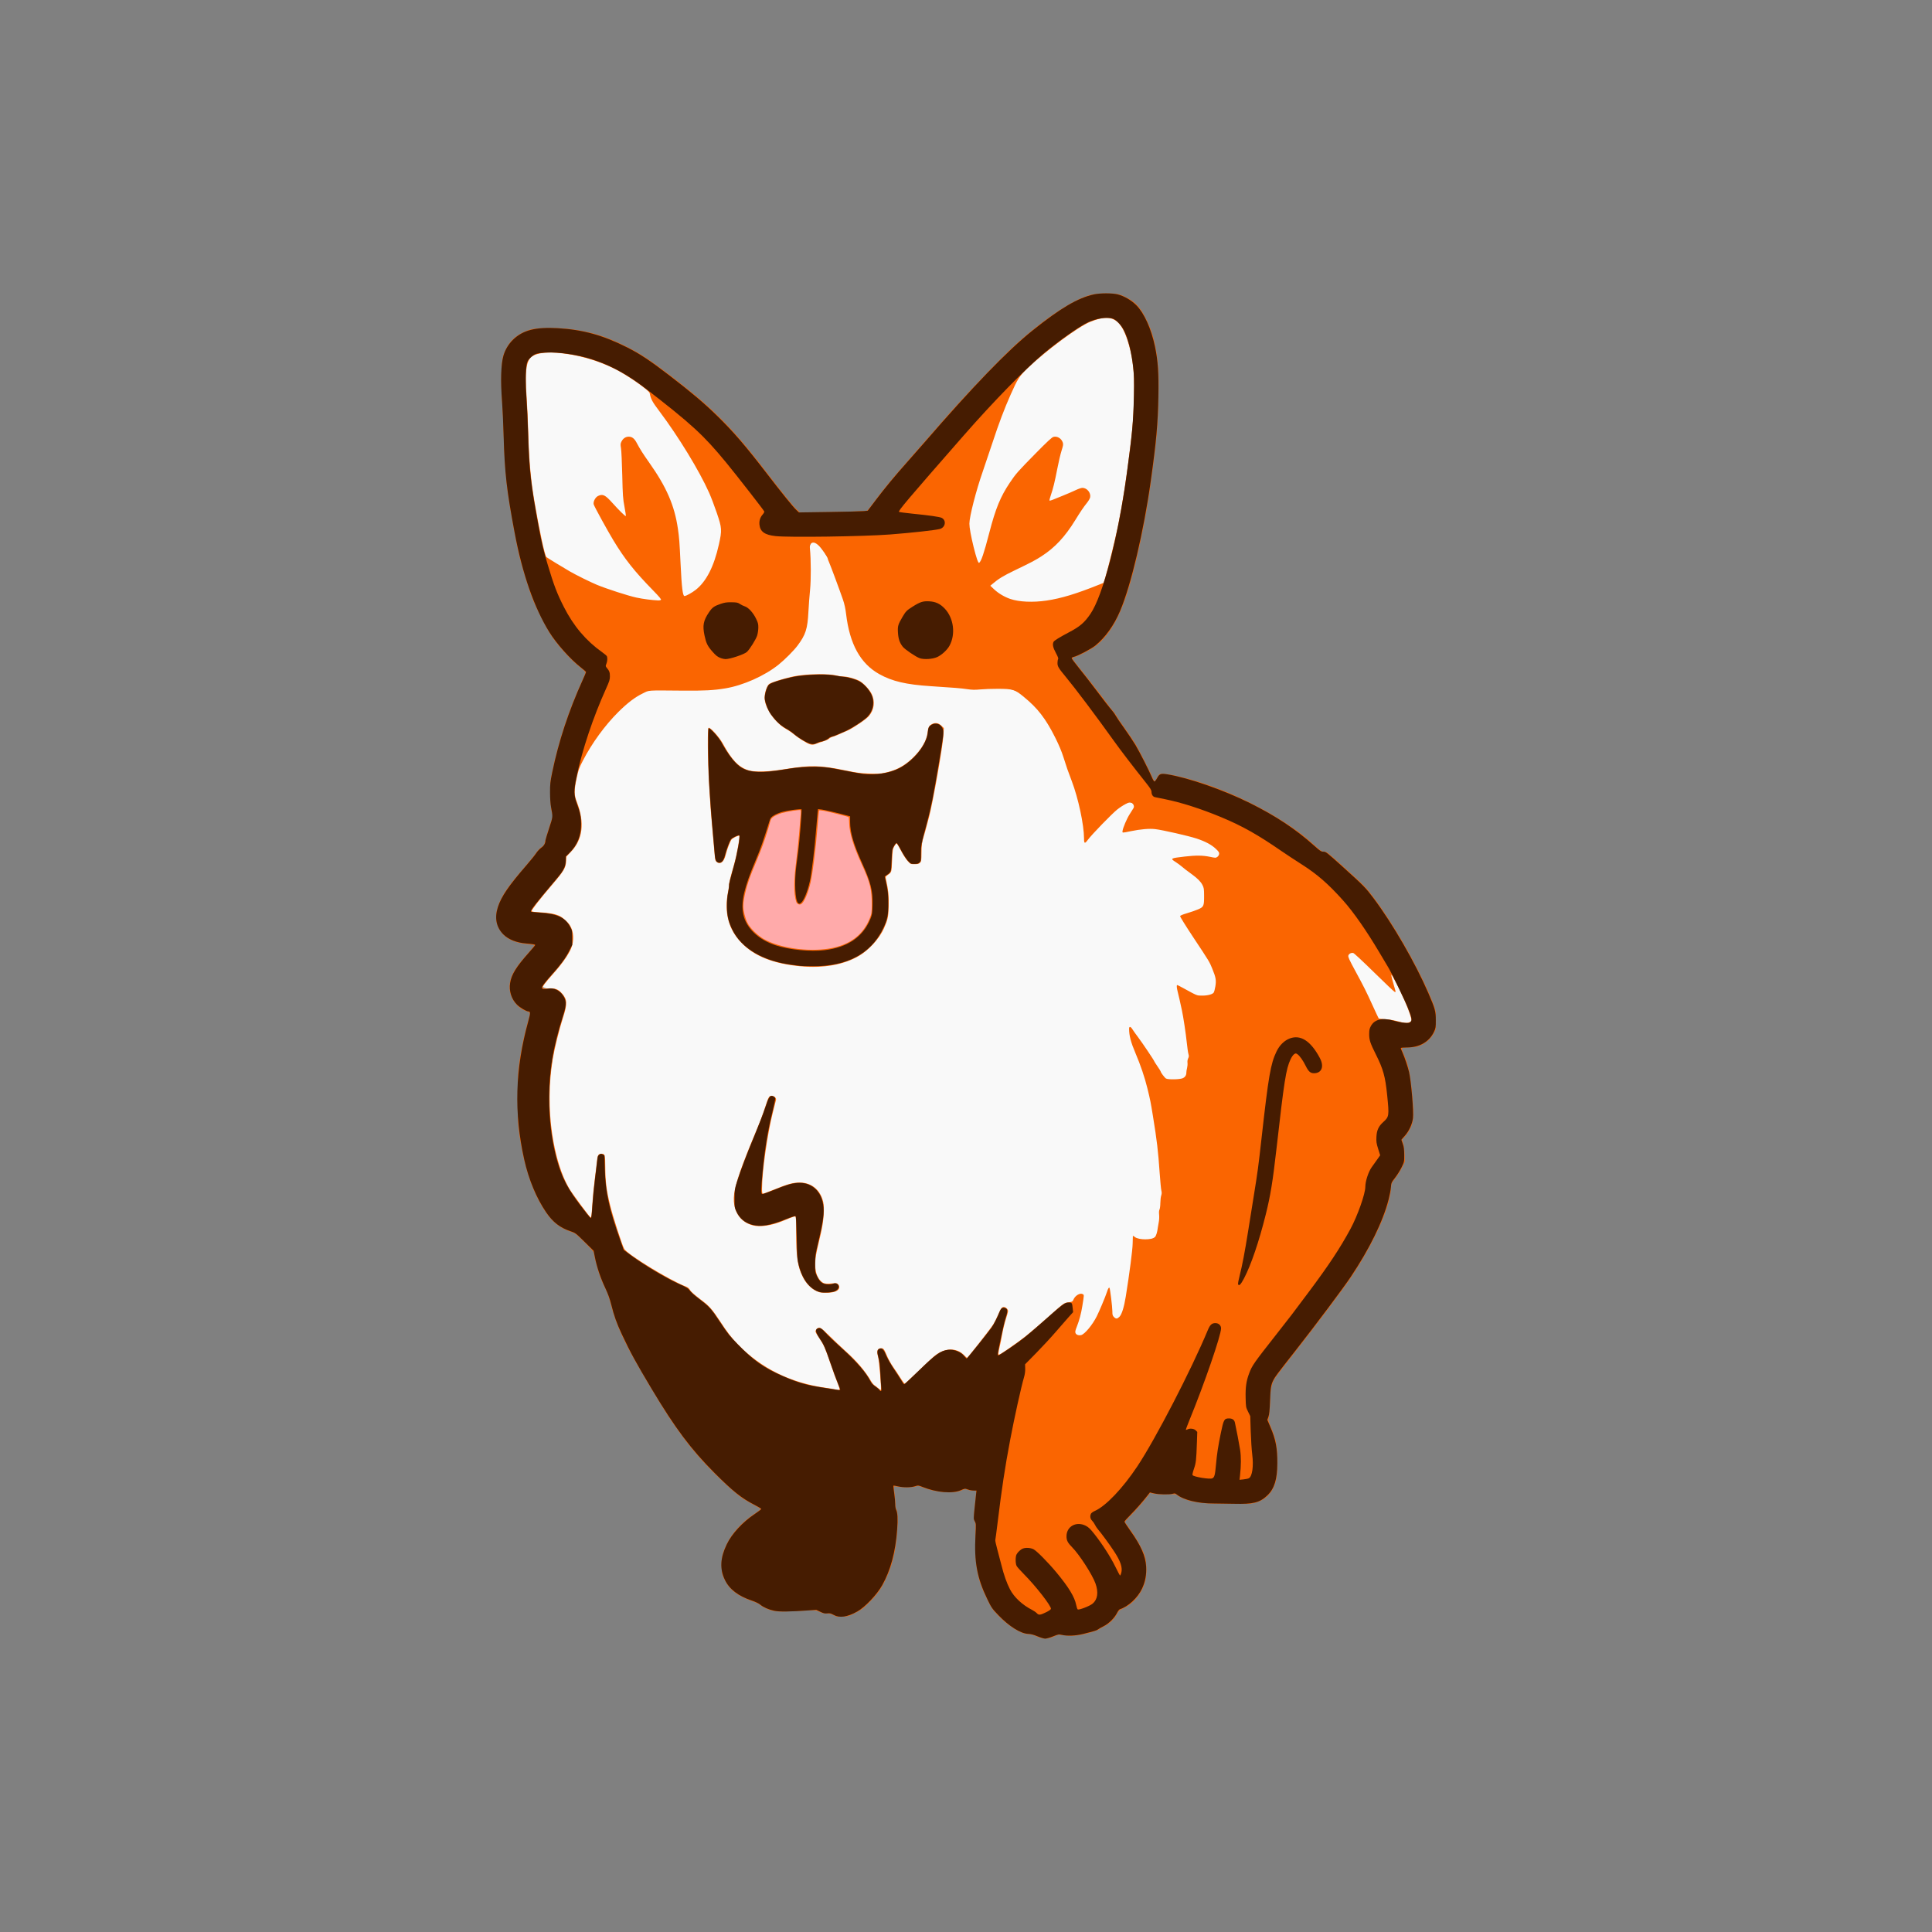 <?xml version="1.0" encoding="UTF-8" standalone="no"?>
<!-- Created with Inkscape (http://www.inkscape.org/) -->

<svg
   xmlns:dc="http://purl.org/dc/elements/1.1/"
   xmlns:cc="http://creativecommons.org/ns#"
   xmlns:rdf="http://www.w3.org/1999/02/22-rdf-syntax-ns#"
   xmlns:svg="http://www.w3.org/2000/svg"
   xmlns="http://www.w3.org/2000/svg"
   xmlns:sodipodi="http://sodipodi.sourceforge.net/DTD/sodipodi-0.dtd"
   xmlns:inkscape="http://www.inkscape.org/namespaces/inkscape"
   version="1.1"
   id="svg2"
   width="822.857"
   height="822.857"
   viewBox="0 0 822.857 822.857"
   sodipodi:docname="corgi-smile.svg"
   inkscape:version="0.92.4 5da689c313, 2019-01-14">
  <rect x="0" y="0" width="822.857" height="822.857" fill="#808080" stroke="none"/>
  <defs
     id="defs6" />
  <sodipodi:namedview
     pagecolor="#ffffff"
     bordercolor="#666666"
     borderopacity="1"
     objecttolerance="10"
     gridtolerance="10"
     guidetolerance="10"
     inkscape:pageopacity="0"
     inkscape:pageshadow="2"
     inkscape:window-width="1366"
     inkscape:window-height="710"
     id="namedview4"
     showgrid="false"
     inkscape:pagecheckerboard="true"
     inkscape:zoom="0.6355903"
     inkscape:cx="411.42856"
     inkscape:cy="411.42856"
     inkscape:window-x="0"
     inkscape:window-y="0"
     inkscape:window-maximized="1"
     inkscape:current-layer="layer3" />
  <g
     inkscape:groupmode="layer"
     id="layer4"
     inkscape:label="Layer 4">
    <path
       style="fill:#f9f9f9;fill-opacity:1;stroke-width:1.573"
       d="m 345.758,230.483 c -4.071,8.741 -0.816,20.031 -2.434,29.611 -0.944,18.119 -19.778,30.23 -36.454,31.909 -11.896,2.182 -25.133,-0.121 -36.224,3.53 -12.262,11.977 -27.814,26.263 -24.982,45.244 0.904,8.539 1.742,17.885 -4.695,24.633 -1.899,8.81 -11.713,13.871 -13.499,22.411 5.26,2.642 15.018,2.181 15.509,10.691 0.975,9.32 -9.46,14.346 -11.96,21.818 3.407,1.576 9.908,1.419 8.53,7.427 -2.701,17.223 -7.936,34.378 -5.018,52.04 0.717,14.477 7.169,28.287 16.56,38.992 3.404,-7.524 1.586,-18.778 5.654,-26.335 1.196,13.859 2.549,29.101 10.537,40.858 12.93,10.05 28.595,16.565 38.873,29.838 11.925,16.203 30.297,28.215 50.636,29.19 0.622,-8.81 -6.529,-17.391 -7.369,-26.089 9.578,7.454 16.632,17.944 25.763,25.687 2.575,-4.405 -2.421,-12.045 0.304,-16.508 3.57,1.515 3.592,7.988 6.74,10.645 3.62,8.454 9.912,-3.624 14.614,-6.134 3.725,-4.368 9.243,-5.362 14.04,-2.406 8.784,-2.632 10.485,-14.575 17.141,-19.458 0.906,6.084 -4.638,14.248 -1.798,19.473 11.337,-7.234 20.821,-18.054 32.545,-24.169 1.402,-4.343 1.233,4.98 0.578,6.097 -0.94,3.241 -4.518,11.887 2.36,8.973 5.456,-3.655 6.869,-12.235 10.832,-15.789 -0.524,2.893 0.979,12.953 5.147,7.787 4.11,-10.183 3.975,-21.467 5.276,-32.223 5.368,1.262 12.138,-0.604 11.508,-7.338 2.968,-27.401 -4.418,-54.909 -12.132,-80.793 6.162,6.34 8.68,17.654 17.7,20.463 9.345,0.077 5.785,-11.929 5.931,-17.774 -0.073,-6.943 -3.086,-14.802 -3.036,-21.056 4.92,1.721 16.595,4.243 15.534,-4.41 -1.859,-9.923 -11.208,-17.64 -13.343,-26.707 4.534,-2.099 11.014,-5.01 8.632,-11.348 -1.958,-6.073 -8.062,-9.315 -12.747,-13.091 6.089,-1.591 14.234,2.373 19.249,-1.856 -1.166,-6.499 -10.791,-7.011 -15.844,-9.262 -7.749,-2.816 -17.574,-2.471 -24.62,-2.541 0.913,-2.809 6.924,-11.082 0.547,-10.801 -7.14,3.431 -12.096,10.044 -17.998,15.119 -2.38,-21.835 -9.701,-44.731 -25.579,-60.488 -9.337,-6.446 -21.86,-2.298 -32.41,-4.645 -14.672,-1.129 -35.577,-1.771 -40.261,-19.268 -4.409,-13.971 -6.155,-30.285 -16.357,-41.451 -0.582,-0.361 -1.285,-0.627 -1.979,-0.495 z m 2.889,57.876 c 8.371,-0.752 22.984,1.296 22.331,12.541 -4.365,8.413 -14.783,12.003 -23.234,14.965 -7.97,-0.771 -14.979,-7.395 -19.722,-13.404 -3.748,-6.563 2.207,-13.4 9.056,-13.364 3.821,-0.627 7.705,-0.744 11.57,-0.738 z m 50.218,20.389 c 4.143,2.686 0.012,10.003 0.655,14.096 -1.552,14.53 -6.15,28.604 -7.811,43.003 -4.812,5.384 -9.391,-11.679 -11.681,-4.38 -3.633,14.007 1.988,31.807 -11.028,42.094 -16.181,11.748 -42.026,9.85 -55.073,-5.762 -8.805,-12.528 1.67,-27.461 -0.025,-40.83 -4.558,-1.623 -4.385,8.494 -7.642,8.503 -3.883,-16.947 -4.159,-35.24 -4.158,-52.824 2.048,-1.481 5.009,5.126 6.942,6.73 3.831,11.091 14.895,8.043 24.067,8.248 15.7,-1.153 31.323,3.247 46.822,1.324 8.719,-3.363 14.147,-11.485 17.457,-19.633 0.408,-0.344 0.926,-0.618 1.475,-0.568 z m -70.29,159.399 c -0.408,13.377 -4.284,26.496 -5.218,39.914 7.069,1.391 18.18,-8.409 24.654,0.406 6.735,11.648 -6.338,26.263 1.647,37.373 1.104,1.956 9.307,0.558 4.818,3.199 -12.343,2.831 -15.284,-13.25 -15.051,-22.245 0.399,-3.17 0.238,-10.11 -4.815,-7.71 -8.026,3.843 -20.431,3.014 -21.901,-7.818 4.274,-14.752 9.344,-29.565 15.801,-43.62 z"
       id="path56"
       inkscape:connector-curvature="0" />
    <path
       style="fill:#f9f9f9;fill-opacity:1;stroke-width:1.573"
       d="m 235.166,150.47 c -11.902,-3.174 -10.891,7.178 -10.157,15.681 0.339,23.536 -0.219,47.991 7.247,70.509 12.693,10.6 29.141,17.523 45.572,19.384 6.799,-0.459 -1.892,-7.843 -3.346,-9.941 -8.152,-9.878 -17.268,-20.795 -19.906,-33.498 4.549,-1.925 8.392,9.079 12.049,6.413 0.675,-9.995 -1.754,-22.525 1.109,-31.467 12.493,12.905 20.789,29.898 20.865,48.067 1.479,5.815 -0.655,14.322 3.623,18.64 9.147,-3.934 14.132,-15.409 14.876,-25.035 -1.016,-24.033 -19.185,-42.592 -30.124,-62.669 -11.922,-9.154 -26.347,-16.699 -41.807,-16.084 z"
       id="path58"
       inkscape:connector-curvature="0" />
    <path
       style="fill:#f9f9f9;fill-opacity:1;stroke-width:1.573"
       d="m 470.841,135.12 c -18.032,4.938 -33.312,19.092 -42.164,35.329 -6.673,17.55 -14.538,35.481 -15.967,54.345 0.952,4.251 -0.277,12.106 4.557,13.883 7.04,-11.597 7.396,-27.128 17.439,-37.158 4.852,-4.72 9.174,-13.092 16.256,-14.08 1.149,8.736 -4.727,17.625 -3.408,25.991 4.895,0.276 10.555,-6.01 14.931,-3.884 -4.4,17.613 -20.895,28.17 -36.23,35.657 -9.6,2.159 -3.29,7.599 2,9.927 12.365,5.025 26.376,-0.159 38.107,-4.72 9.404,-7.581 8.067,-21.705 11.348,-32.354 3.574,-24.009 8.557,-49.14 2.839,-73.149 -1.974,-3.951 -4.293,-10.084 -9.71,-9.787 z"
       id="path60"
       inkscape:connector-curvature="0" />
    <path
       style="fill:#f9f9f9;fill-opacity:1;stroke-width:1.573"
       d="m 575.103,405.366 c -2.971,3.941 3.132,9.853 4.126,14.067 3.921,6.197 6.212,17.233 15.741,15.799 10.318,2.992 5.549,-5.738 3.125,-11.072 -0.81,-4.669 -7.161,-3.541 -9.346,-7.763 -4.515,-3.458 -8.107,-9.257 -13.646,-11.032 z"
       id="path62"
       inkscape:connector-curvature="0" />
    <path
       style="fill:#f9f9f9;fill-opacity:1;stroke-width:0.138"
       d="m 575.774,404.912 c -1.603,-0.04 -3.071,1.76 -2.273,3.283 1.728,4.005 4.032,7.735 5.961,11.645 2.459,4.732 4.573,9.631 6.897,14.436 0.747,0.865 2.069,0.534 3.082,0.738 2.881,0.147 5.644,0.996 8.457,1.531 1.509,0.293 3.605,-0.045 4.103,-1.73 0.209,-1.774 -0.749,-3.426 -1.249,-5.079 -1.9,-4.882 -4.2,-9.608 -6.677,-14.221 -0.328,-0.757 -1.212,-1.62 -2.044,-0.968 -0.85,0.863 -0.078,2.126 0.062,3.127 0.165,0.717 0.483,1.661 0.583,2.236 -5.131,-4.782 -10.007,-9.837 -15.269,-14.483 -0.467,-0.348 -1.051,-0.53 -1.632,-0.515 z"
       id="path64"
       inkscape:connector-curvature="0" />
    <path
       style="fill:#f9f9f9;fill-opacity:1;stroke-width:0.138"
       d="m 533.26,370.751 c -8.795,0.012 -17.59,0.023 -26.385,0.035 -1.064,0.028 -1.302,1.519 -0.38,1.965 2.112,1.54 4.291,3.217 5.267,5.761 -0.062,2.213 0.314,4.493 -0.212,6.666 -0.516,0.948 -1.763,1.132 -2.662,1.574 -2.217,0.899 -4.616,1.379 -6.737,2.493 -1.088,0.706 -0.183,1.906 0.279,2.715 3.732,6.178 7.975,12.034 11.678,18.229 1.135,2.189 2.128,4.471 2.604,6.914 0.219,1.705 -0.053,3.495 -0.69,5.079 -1.286,0.863 -2.98,0.798 -4.475,0.832 -2.125,0.038 -3.853,-1.432 -5.685,-2.273 -1.425,-0.715 -2.787,-1.607 -4.298,-2.124 -1.131,-0.143 -1.56,1.19 -1.31,2.088 0.956,4.746 2.193,9.457 2.936,14.22 0.85,4.972 1.291,10.007 2.105,14.984 -0.775,1.783 -0.358,3.761 -0.834,5.608 -0.234,0.975 0.013,2.474 -1.227,2.815 -2.012,0.373 -4.15,0.586 -6.155,0.101 -1.666,-1.618 -2.474,-3.862 -3.856,-5.698 -3.243,-5.345 -6.86,-10.465 -10.558,-15.487 -0.585,-0.891 -2.239,-1.179 -2.622,0.043 -0.485,4.36 1.42,8.505 2.987,12.458 3.586,8.611 5.898,17.735 7.216,26.943 0.85,5.075 1.523,10.188 2.116,15.291 0.347,1.223 1.849,0.711 2.784,0.833 13.779,0.07 27.558,0.033 41.336,0.043 1.344,-0.197 1.035,-1.837 1.253,-2.823 1.308,-10.841 2.297,-21.722 4.118,-32.459 0.785,-4.083 1.712,-8.4 4.358,-11.766 1.838,-2.344 5.222,-3.776 8.072,-2.467 3.07,1.408 5.012,4.389 6.652,7.21 0.669,1.382 1.574,3.1 0.767,4.6 -0.9,1.221 -3.115,1.283 -3.815,-0.194 -1.528,-2.363 -2.576,-5.225 -4.942,-6.914 -1.062,-0.755 -2.444,-0.112 -3.082,0.889 -2.569,3.581 -3.049,8.124 -3.772,12.347 -1.478,10.124 -2.558,20.301 -3.751,30.462 -0.043,1.152 1.256,1.208 2.101,1.114 13.315,0 26.63,0 39.946,0 1.282,-0.131 0.984,-1.615 0.998,-2.524 -0.04,-15.016 -0.014,-30.038 -0.095,-45.051 -0.845,-2.185 -1.559,-4.624 -0.829,-6.954 0.343,-1.052 1.183,-1.955 0.926,-3.141 -0.04,-2.562 0.08,-5.141 -0.059,-7.692 -2.761,-6.503 -6.354,-12.616 -9.532,-18.92 -0.13,-0.444 -0.585,-0.984 -0.435,-1.427 0.459,-0.602 1.117,0.017 1.48,0.393 2.384,2.104 4.616,4.393 6.98,6.505 0.87,0.647 1.833,-0.428 1.566,-1.339 -0.027,-4.112 0.053,-8.239 -0.039,-12.341 -0.657,-1.521 -1.774,-2.831 -2.629,-4.259 -4.075,-6.194 -8.518,-12.184 -13.806,-17.404 -2.767,-2.77 -5.617,-5.502 -8.77,-7.819 -1.258,-0.383 -2.647,-0.06 -3.957,-0.164 -7.642,0.01 -15.283,0.02 -22.925,0.03 z"
       id="path66"
       inkscape:connector-curvature="0" />
    <path
       style="fill:#f9f9f9;fill-opacity:1;stroke-width:0.138"
       d="m 425.375,178.392 c -0.831,1.091 -0.997,2.549 -1.542,3.797 -2.952,8.685 -5.937,17.363 -8.665,26.122 -1.222,4.501 -2.572,9 -3.184,13.634 -0.253,3.33 0.757,6.585 1.4,9.818 0.724,2.797 1.275,5.69 2.52,8.312 0.485,0.959 1.838,0.687 2.245,-0.19 1.556,-2.596 2.123,-5.633 3.011,-8.492 2.099,-7.507 3.75,-15.205 7.701,-21.961 2.18,-3.777 4.78,-7.328 7.872,-10.389 3.751,-3.847 7.383,-7.829 11.402,-11.402 0.581,-0.694 1.558,-0.837 2.325,-0.355 1.092,0.56 1.574,1.908 1.099,3.04 -1.83,6.03 -2.615,12.313 -4.34,18.368 -0.363,1.511 -1.16,2.969 -1.153,4.542 0.206,1.124 1.566,1.051 2.352,0.621 3.971,-1.445 7.802,-3.239 11.713,-4.829 0.951,-0.54 2.079,-0.101 2.67,0.752 0.694,0.77 0.75,1.919 0.065,2.713 -1.915,2.745 -3.918,5.433 -5.624,8.318 -3.507,5.685 -7.79,11.059 -13.43,14.757 -4.931,3.32 -10.496,5.512 -15.705,8.337 -2.521,1.324 -4.957,2.905 -6.957,4.945 -0.731,1.026 0.522,1.896 1.196,2.506 3.271,3.062 7.478,5.12 11.945,5.62 7.458,0.871 15.011,-0.45 22.122,-2.694 4.766,-1.515 9.469,-3.277 14.082,-5.183 0.847,-0.672 0.779,-1.949 1.196,-2.894 2.837,-9.954 5.14,-20.063 6.963,-30.251 1.835,-11.022 3.435,-22.091 4.532,-33.212 0.054,-1.334 0.296,-2.606 0.256,-3.912 -0.673,-1.05 -2.104,-0.456 -3.136,-0.612 -18.122,0 -36.244,0 -54.366,0 -0.188,0.058 -0.377,0.117 -0.565,0.175 z"
       id="path68"
       inkscape:connector-curvature="0" />
    <path
       style="fill:#f9f9f9;fill-opacity:1;stroke-width:0.138"
       d="m 224.223,178.392 c -0.832,0.847 -0.232,2.155 -0.353,3.211 0.298,9.76 0.7,19.545 2.268,29.198 1.384,8.432 2.873,16.863 4.978,25.148 0.195,1.055 0.725,2.029 1.693,2.557 5.273,3.558 10.872,6.62 16.569,9.441 5.953,2.981 12.327,4.996 18.702,6.851 4.103,1.096 8.331,1.871 12.585,1.929 1.013,0.093 2.307,-0.808 1.761,-1.919 -1.387,-2.082 -3.324,-3.736 -4.987,-5.592 -5.287,-5.464 -10.197,-11.26 -14.157,-17.759 -3.177,-5.208 -6.197,-10.502 -8.926,-15.956 -0.361,-0.694 -0.703,-1.514 -0.155,-2.227 0.468,-1.219 2.182,-1.845 3.198,-0.932 2.898,2.601 5.31,5.725 8.353,8.165 0.805,0.715 2.16,-0.108 1.838,-1.152 -0.571,-3.66 -1.309,-7.308 -1.344,-11.028 -0.244,-6.261 -0.275,-12.588 -0.833,-18.853 -0.01,-1.719 2.146,-3.167 3.612,-2.028 1.372,1.477 2.092,3.435 3.241,5.081 4.116,6.451 8.919,12.532 11.81,19.688 3.018,7.026 4.121,14.602 4.444,22.21 0.38,5.969 0.449,11.974 1.269,17.905 0.105,1.13 0.706,2.673 2.11,2.45 1.985,-0.501 3.697,-1.771 5.296,-3.006 5.097,-4.228 7.631,-10.645 9.297,-16.878 1.001,-4.044 2.29,-8.322 1.11,-12.475 -1.24,-4.387 -2.848,-8.67 -4.616,-12.87 -4.231,-9.255 -9.596,-17.945 -15.222,-26.406 -1.104,-1.543 -2.066,-3.221 -3.278,-4.664 -0.846,-0.551 -1.994,-0.133 -2.962,-0.264 -18.913,0 -37.826,0 -56.738,0 -0.188,0.058 -0.377,0.117 -0.565,0.175 z"
       id="path70"
       inkscape:connector-curvature="0" />
    <path
       style="fill:#f9f9f9;fill-opacity:1;stroke-width:0.138"
       d="m 234.019,149.186 c -2.939,0.086 -6.2,0.303 -8.535,2.301 -1.968,1.947 -2.262,4.912 -2.437,7.533 -0.181,7.551 0.697,15.078 0.861,22.612 0.315,10.164 0.763,20.373 2.483,30.42 1.334,7.874 2.694,15.759 4.66,23.504 0.291,1.159 0.679,2.438 1.843,3.005 5.405,3.44 10.925,6.714 16.706,9.489 1.316,0.765 2.914,0.257 4.36,0.404 6.809,-0.027 13.634,0.056 20.432,-0.038 1.05,-0.126 1.038,-1.523 0.267,-2.03 -4.249,-4.705 -8.193,-9.647 -11.515,-15.054 -3.183,-5.204 -6.135,-10.524 -8.923,-15.947 -0.387,-0.659 -0.592,-1.461 -0.075,-2.118 0.561,-1.114 2.219,-2.086 3.26,-0.976 2.932,2.48 5.231,5.64 8.189,8.126 0.705,0.834 2.029,0.114 1.859,-0.924 -0.219,-3.117 -1.078,-6.133 -1.16,-9.233 -0.376,-6.644 -0.244,-13.318 -0.898,-19.944 -0.528,-1.784 1.324,-3.908 3.171,-3.176 1.622,1.057 2.161,3.082 3.257,4.592 4.167,6.588 9.038,12.748 12.072,19.947 2.414,5.489 3.729,11.405 4.29,17.276 0.573,6.184 0.642,12.402 1.144,18.591 0.281,1.312 1.835,0.827 2.796,0.912 2.638,-0.028 5.293,0.054 7.92,-0.042 1.003,-0.274 1.268,-1.499 1.873,-2.249 3.15,-5.278 4.731,-11.319 5.892,-17.304 0.248,-2.474 0.346,-5.051 -0.521,-7.426 -1.497,-4.622 -3.057,-9.251 -5.156,-13.64 -6.025,-12.391 -13.603,-23.958 -21.784,-35.019 -1.179,-1.639 -2.341,-3.418 -2.669,-5.467 -0.726,-1.665 -2.432,-2.597 -3.776,-3.716 -5.797,-4.3 -12.047,-8.089 -18.895,-10.459 -6.576,-2.303 -13.493,-3.806 -20.475,-3.948 -0.172,-0.002 -0.344,4.2e-4 -0.516,0.001 z"
       id="path72"
       inkscape:connector-curvature="0" />
    <path
       style="fill:#f9f9f9;fill-opacity:1;stroke-width:0.138"
       d="m 368.483,291.635 c -0.929,0.759 -0.027,1.783 0.553,2.423 1.482,1.678 2.312,3.924 2.035,6.17 -0.097,2.83 -2.424,4.839 -4.521,6.35 -3.914,2.943 -8.419,4.887 -12.971,6.589 -1.132,0.665 -2.252,1.367 -3.532,1.73 -1.354,0.431 -2.713,1.02 -4.077,1.3 -2.388,-0.659 -4.425,-2.19 -6.422,-3.6 -2.69,-2.275 -6.071,-3.672 -8.38,-6.397 -2.129,-2.366 -4.034,-5.189 -4.484,-8.403 -0.173,-1.75 0.446,-3.44 0.94,-5.078 0.05,-1.191 -1.368,-1.276 -2.236,-1.229 -4.599,-0.015 -9.202,0.004 -13.799,0.074 -5.331,1.351 -10.75,1.559 -16.231,1.532 -6.315,0.093 -12.64,-0.092 -18.95,0.187 -2.866,0.7 -5.39,2.373 -7.778,4.048 -7.233,5.502 -13.027,12.688 -17.875,20.323 -2.409,4.039 -5.034,8.124 -5.957,12.809 -0.638,2.695 -1.103,5.444 -0.962,8.224 0.155,1.604 0.97,3.085 1.388,4.633 1.259,3.676 2.03,7.743 1.102,11.641 -0.636,3.309 -2.774,6.026 -5.051,8.396 -0.718,0.679 -1.2,1.577 -1.119,2.588 0.201,2.762 -1.525,5.121 -3.162,7.122 -3.679,4.55 -7.693,8.849 -11.012,13.678 -0.608,0.704 -0.674,1.994 0.343,2.361 2.114,0.544 4.348,0.358 6.502,0.692 2.757,0.254 5.602,1.052 7.574,3.106 1.887,1.715 2.884,4.283 2.675,6.823 0.044,3.638 -2.26,6.703 -4.285,9.52 -0.659,0.987 -1.553,1.842 -2.066,2.911 -0.172,1.079 1.027,1.41 1.866,1.319 13.433,0.19 26.869,0.087 40.303,0.123 37.71,0.006 75.42,0.002 113.13,0.003 1.281,-0.131 0.984,-1.613 1,-2.522 0,-14.582 0,-29.164 0,-43.746 -0.072,-1.141 -1.506,-1.21 -2.113,-0.429 -0.88,0.093 -1.842,0.242 -2.7,0.015 -1.796,-1.563 -2.809,-3.812 -4.009,-5.825 -0.644,-1.004 -1.03,-2.285 -2.096,-2.927 -1.182,-0.143 -1.647,1.214 -2.223,2.016 -0.963,2.09 -0.724,4.483 -0.959,6.719 -0.171,1.409 0.04,2.943 -0.562,4.255 -0.803,0.82 -2.389,1.424 -2.054,2.835 0.545,3.434 1.341,6.813 1.242,10.244 -0.07,3.367 -0.11,6.992 -1.707,10.105 -2.879,6.3 -8.242,11.62 -14.868,13.987 -4.496,1.654 -9.237,2.456 -13.934,2.421 -4.687,0.066 -9.34,-0.38 -13.911,-1.411 -6.83,-1.417 -13.592,-4.553 -18.037,-10.089 -3.559,-4.314 -5.11,-10.084 -4.515,-15.618 0.239,-2.615 0.758,-5.193 1.082,-7.795 1.163,-5.091 2.829,-10.053 3.671,-15.245 0.192,-1.58 0.662,-3.18 0.518,-4.773 -0.368,-1.174 -1.817,-0.861 -2.643,-0.421 -1.303,0.523 -2.573,1.35 -3.062,2.735 -1.186,2.369 -1.667,5.009 -2.682,7.439 -0.218,0.646 -1.061,1.505 -1.647,0.704 -0.643,-2.631 -0.646,-5.381 -0.967,-8.066 -0.955,-10.688 -1.912,-21.421 -2.2,-32.119 -0.074,-4.795 -0.107,-9.619 -0.029,-14.398 2.563,2.386 4.354,5.421 6.083,8.427 2.193,3.611 5.024,7.217 9.152,8.664 3.11,1.059 6.478,0.816 9.704,0.629 6.401,-0.503 12.701,-2.156 19.136,-2.02 6.996,-0.102 13.737,2.233 20.682,2.902 3.889,0.288 7.889,0.494 11.659,-0.71 4.895,-1.232 9.081,-4.364 12.349,-8.129 0.791,-0.984 1.944,-1.961 1.64,-3.366 0,-8.542 0,-17.085 0,-25.627 -0.131,-1.281 -1.613,-0.984 -2.522,-1 -7.194,0.028 -14.404,-0.055 -21.587,0.041 -0.144,0.045 -0.289,0.089 -0.433,0.134 z"
       id="path74"
       inkscape:connector-curvature="0" />
    <path
       style="fill:#f9f9f9;fill-opacity:1;stroke-width:0.138"
       d="m 233.527,470.937 c -0.806,0.754 -0.124,1.913 -0.248,2.863 0.449,8.929 2.105,17.834 5.171,26.241 1.424,4.047 3.646,7.751 6.225,11.162 1.991,2.655 3.848,5.438 6.082,7.896 0.687,0.774 1.989,0.2 2.008,-0.799 0.589,-4.768 0.728,-9.591 1.341,-14.34 0.473,-3.616 0.813,-7.252 1.354,-10.857 0.017,-0.53 0.455,-0.875 0.981,-0.668 0.325,0.85 0.193,1.997 0.285,2.958 0.098,5.127 0.327,10.314 1.521,15.334 1.503,6.702 3.65,13.244 5.933,19.716 0.488,1.482 1.297,2.876 2.622,3.759 5.278,4.037 11.044,7.387 16.821,10.649 2.805,1.598 5.731,2.966 8.654,4.325 0.935,0.779 1.533,1.908 2.533,2.638 3.064,2.629 6.591,4.852 8.844,8.295 2.558,3.504 4.729,7.306 7.595,10.576 3.772,4.064 7.741,8.019 12.425,11.037 8.455,5.698 18.328,9.067 28.396,10.431 1.843,0.165 3.65,0.852 5.511,0.7 1.103,-0.188 1.142,-1.527 0.703,-2.327 -1.953,-5.276 -3.767,-10.606 -5.744,-15.875 -0.913,-2.629 -2.613,-4.852 -3.986,-7.239 -0.498,-0.414 0.275,-1.262 0.678,-0.719 2.518,1.993 4.652,4.381 7.06,6.541 4.832,4.533 9.833,8.893 13.298,14.614 0.833,1.5 1.926,2.843 3.358,3.808 0.733,0.565 1.686,1.748 2.685,0.991 0.879,-0.935 0.361,-2.369 0.451,-3.515 -0.151,-4.431 -0.697,-8.838 -1.436,-13.204 -0.235,-0.748 1.017,-0.955 1.162,-0.268 1.138,2.29 2.139,4.662 3.588,6.786 1.668,2.503 3.208,5.111 5.076,7.47 0.754,0.804 1.765,0.041 2.341,-0.569 2.049,-1.853 4.074,-3.759 5.975,-5.751 0.509,-1.016 0.105,-2.254 0.234,-3.36 0,-36.157 0,-72.314 0,-108.47 -0.131,-1.281 -1.613,-0.984 -2.522,-1 -20.283,0 -40.567,0 -60.85,0 -1.309,0.196 -1.082,1.832 -1.456,2.786 -2.201,9.473 -3.767,19.112 -4.437,28.818 -0.041,1.986 -0.301,4.002 -0.012,5.974 0.231,1.096 1.555,1.205 2.386,0.735 4.008,-1.417 7.867,-3.361 12.057,-4.201 2.474,-0.375 5.187,-0.264 7.362,1.175 2.212,1.36 3.593,3.81 4.12,6.302 0.468,4.166 -0.058,8.318 -0.984,12.414 -0.736,3.706 -1.828,7.35 -2.314,11.1 -0.194,2.982 -0.333,6.22 1.34,8.851 0.866,1.595 2.41,2.994 4.323,2.966 1.386,0.131 2.808,-0.301 4.168,-0.05 0.627,0.67 -0.259,1.414 -0.923,1.524 -2.242,0.608 -4.734,0.706 -6.942,-0.087 -3.883,-1.872 -6.123,-5.964 -7.169,-9.986 -1.152,-4.724 -0.945,-9.647 -1.109,-14.458 -0.086,-2.138 0.014,-4.3 -0.249,-6.422 -0.394,-1.251 -1.934,-1.082 -2.885,-0.655 -4.29,1.676 -8.694,3.602 -13.416,3.685 -3.295,0.017 -6.641,-1.56 -8.364,-4.435 -2.244,-3.646 -1.764,-8.229 -0.662,-12.17 3.192,-10.82 8.156,-20.995 11.959,-31.594 0.391,-0.753 0.408,-2.019 -0.658,-2.149 -16.584,-0.169 -33.171,-0.097 -49.756,-0.123 -13.98,0 -27.961,0 -41.941,0 -0.188,0.058 -0.377,0.117 -0.565,0.175 z"
       id="path76"
       inkscape:connector-curvature="0" />
    <path
       style="fill:#f9f9f9;fill-opacity:1;stroke-width:0.138"
       d="m 285.504,527.558 c -0.817,0.835 -0.281,2.132 -0.435,3.178 0.028,4.821 -0.055,9.659 0.041,14.47 0.285,1.086 1.697,1.165 2.515,1.734 1.612,0.867 3.378,1.467 4.918,2.453 3.113,3.927 7.951,6.083 10.793,10.266 3.433,4.788 6.454,9.935 10.713,14.069 9.301,9.557 21.817,15.737 34.932,17.903 2.59,0.413 5.18,0.872 7.769,1.262 0.9,0.183 2.059,-0.439 1.793,-1.482 -0.932,-3.234 -2.329,-6.319 -3.388,-9.514 -1.587,-4.368 -2.84,-8.956 -5.574,-12.789 -0.373,-0.701 -1.024,-1.362 -1.186,-2.129 0.117,-0.362 0.538,-0.721 0.852,-0.298 2.77,2.22 5.157,4.877 7.796,7.249 4.714,4.337 9.493,8.768 12.805,14.319 0.812,1.568 2.159,2.707 3.547,3.744 0.602,0.644 1.742,1.388 2.473,0.504 0.67,-1.152 0.162,-2.578 0.219,-3.838 -0.251,-4.165 -0.664,-8.326 -1.387,-12.436 -0.057,-0.428 -0.104,-1.079 0.532,-1.009 0.604,-0.063 0.693,0.838 0.973,1.208 2.045,4.666 5.008,8.838 7.878,13.019 0.409,0.818 1.525,1.071 2.168,0.372 4.426,-3.839 8.418,-8.212 12.931,-11.911 2.404,-1.913 5.896,-2.898 8.753,-1.398 1.427,0.61 2.353,1.941 3.612,2.758 1.108,0.312 1.626,-1.07 2.315,-1.705 3.353,-4.133 6.681,-8.297 9.779,-12.624 1.46,-2.274 2.305,-4.891 3.747,-7.167 0.285,-0.298 0.801,0.263 0.893,0.551 -0.504,2.698 -1.514,5.273 -2.02,8 -0.641,3.204 -1.4,6.391 -1.914,9.617 -0.196,0.883 0.216,2.177 1.33,2.016 1.742,-0.738 3.224,-2.003 4.823,-3.007 6.728,-4.457 12.704,-9.9 18.75,-15.213 1.574,-1.277 2.999,-2.803 4.772,-3.799 1.271,-0.516 3.132,-0.159 3.846,-1.608 0.494,-1.079 1.439,-2.283 2.695,-2.269 -0.456,4.379 -1.356,8.72 -2.93,12.852 -0.397,1.224 -1.144,2.825 0.002,3.894 1.374,1.352 3.715,0.988 4.95,-0.376 3.265,-3.091 5.506,-7.089 7.169,-11.228 0.807,-1.888 1.589,-3.787 2.312,-5.709 0.442,2.819 0.559,5.674 0.871,8.544 0.196,1.739 2.389,3.209 3.93,2.028 1.79,-1.483 2.285,-3.926 2.87,-6.061 1.39,-6.765 2.219,-13.633 3.089,-20.481 0.239,-2.441 0.661,-4.908 0.564,-7.353 -0.317,-1.192 -1.825,-0.672 -2.73,-0.783 -41.697,0.021 -83.394,-0.048 -125.091,0.048 -2.325,0.086 -4.684,-0.11 -6.989,0.216 -1.04,0.492 -0.81,1.901 -1.175,2.829 -0.706,2.8 -1.216,5.665 -1.075,8.565 -0.124,2.833 0.87,5.875 3.103,7.715 1.715,1.402 4.036,0.743 6.045,0.788 0.718,-0.319 1.362,0.74 0.67,1.169 -1.468,1.005 -3.381,0.862 -5.086,0.876 -2.722,0.078 -5.052,-1.708 -6.676,-3.738 -3.146,-4.032 -3.983,-9.348 -4.173,-14.338 -0.165,-1.227 0.039,-2.51 -0.303,-3.698 -0.837,-0.813 -2.131,-0.278 -3.176,-0.432 -16.886,0 -33.772,0 -50.659,0 -0.188,0.058 -0.377,0.117 -0.565,0.175 z"
       id="path78"
       inkscape:connector-curvature="0" />
    <path
       style="fill:#f9f9f9;fill-opacity:1;stroke-width:0.138"
       d="m 471.118,134.447 c -5.453,0.169 -10.273,3.124 -14.65,6.11 -7.116,4.922 -13.976,10.262 -20.205,16.277 -2.465,2.297 -4.23,5.211 -5.566,8.279 -3.586,7.762 -6.529,15.799 -9.19,23.919 -2.281,6.926 -4.756,13.794 -6.787,20.799 -1.152,4.345 -2.413,8.705 -2.859,13.191 -0.175,0.856 0.212,2.023 1.278,1.842 3.052,-0.051 6.122,0.007 9.164,-0.113 1.146,-0.287 0.99,-1.776 1.405,-2.666 2.262,-7.789 5.833,-15.361 11.422,-21.312 4.133,-4.358 8.241,-8.786 12.657,-12.831 0.663,-0.606 1.563,-1.314 2.482,-0.749 1.166,0.485 1.784,1.91 1.298,3.091 -1.692,5.512 -2.485,11.241 -3.909,16.819 -0.455,1.994 -1.344,3.894 -1.613,5.922 -0.02,1.068 1.265,1.402 2.066,0.953 4.132,-1.505 8.119,-3.378 12.2,-5.004 1.881,-0.828 3.92,1.865 2.594,3.456 -1.814,2.618 -3.705,5.186 -5.377,7.902 -0.654,1.203 -1.671,2.247 -2.058,3.568 0.196,1.311 1.728,0.912 2.664,0.958 6.053,-0.05 12.123,0.011 18.166,-0.107 1.162,-0.261 0.915,-1.737 1.228,-2.628 2.433,-12.701 4.207,-25.527 5.534,-38.389 0.79,-7.693 0.926,-15.441 0.812,-23.168 -0.31,-6.918 -1.499,-13.92 -4.443,-20.232 -1.271,-2.681 -3.469,-5.26 -6.546,-5.756 -0.582,-0.105 -1.175,-0.139 -1.766,-0.132 z"
       id="path80"
       inkscape:connector-curvature="0" />
  </g>
  <g
     inkscape:groupmode="layer"
     id="layer3"
     inkscape:label="Layer 3">
    <path
       style="fill:#ffaaaa;fill-opacity:1;stroke-width:1.573"
       d="m 334.944,345.349 c -10.114,0.701 -9.093,13.564 -13.146,20.219 -3.581,9.793 -10.216,23.022 -0.535,31.646 11.099,10.331 29.183,9.595 42.124,3.436 13.34,-8.022 7.588,-25.537 2.603,-36.881 -3.099,-4.989 -1.463,-11.782 -4.766,-16.302 -4.611,-2.711 -13.503,-3.57 -13.727,3.863 -2.282,10.645 -0.291,23.755 -7.083,32.582 -1.947,-12.84 0.801,-26.056 0.894,-39.002 -1.48,-2.462 -4.362,0.522 -6.364,0.439 z"
       id="path53"
       inkscape:connector-curvature="0" />
    <path
       style="fill:#ffaaaa;fill-opacity:1;stroke-width:0.138"
       d="m 339.998,344.073 c -2.848,0.334 -5.744,0.706 -8.447,1.708 -1.712,0.745 -3.863,1.546 -4.36,3.574 -1.862,6.954 -4.498,13.597 -7.253,20.27 -1.992,5.176 -4.17,10.488 -4.254,16.115 0.026,4.196 1.474,8.528 4.596,11.44 4.153,4.398 10.14,6.351 15.942,7.404 3.795,0.76 7.67,0.996 11.533,0.837 6.524,-0.073 13.389,-1.707 18.331,-6.194 2.821,-2.701 5.035,-6.164 5.96,-9.98 0.472,-3.748 0.257,-7.575 -0.353,-11.295 -1.136,-5.343 -3.911,-10.128 -5.863,-15.187 -1.786,-4.343 -3.199,-8.918 -3.23,-13.692 -0.042,-0.875 -0.148,-2.043 -1.247,-2.148 -3.83,-1.034 -7.667,-2.106 -11.583,-2.761 -0.865,-0.234 -1.952,0.202 -1.958,1.215 -0.658,6.158 -1.02,12.347 -1.792,18.488 -0.669,5.068 -1.127,10.104 -2.67,15.014 -0.688,1.857 -1.278,3.917 -2.727,5.339 -0.656,-0.107 -0.672,-1.114 -0.863,-1.618 -1.105,-5.909 -0.011,-11.892 0.58,-17.77 0.656,-6.27 1.387,-12.543 1.655,-18.845 0.074,-0.835 -0.14,-2.084 -1.236,-1.954 -0.254,0.013 -0.508,0.026 -0.761,0.039 z"
       id="path82"
       inkscape:connector-curvature="0" />
  </g>
  <g
     inkscape:groupmode="layer"
     id="layer2"
     inkscape:label="Layer 2">
    <path
       inkscape:connector-curvature="0"
       id="path16"
       d="m 441.54,696.948 c -1.537,-0.662 -2.602,-0.942 -3.58,-0.942 -2.981,0 -8.475,-3.397 -12.772,-7.898 -2.543,-2.664 -2.889,-3.164 -4.658,-6.741 -4.286,-8.664 -5.394,-14.414 -5.081,-26.367 0.14,-5.361 0.103,-6.389 -0.246,-6.841 -0.549,-0.711 -0.517,-2.792 0.128,-8.369 0.287,-2.482 0.461,-4.611 0.387,-4.731 -0.074,-0.12 -0.73,-0.218 -1.457,-0.218 -0.727,0 -1.748,-0.178 -2.268,-0.395 -0.882,-0.369 -1.048,-0.348 -2.434,0.297 -3.419,1.593 -11.116,0.968 -16.832,-1.367 -1.507,-0.616 -1.713,-0.637 -2.709,-0.286 -1.301,0.459 -5.621,0.503 -7.605,0.078 -0.776,-0.166 -1.507,-0.197 -1.624,-0.069 -0.117,0.129 -0.05,1.283 0.149,2.566 0.199,1.282 0.368,3.232 0.376,4.334 0.009,1.207 0.177,2.315 0.423,2.79 0.637,1.233 0.781,4.151 0.439,8.922 -0.679,9.464 -2.296,15.832 -5.691,22.41 -1.638,3.175 -3.466,5.572 -6.655,8.729 -2.275,2.253 -3.044,2.818 -5.575,4.098 -2.778,1.405 -3.068,1.491 -5.394,1.602 -2.259,0.108 -2.562,0.059 -3.743,-0.601 -0.982,-0.549 -1.668,-0.718 -2.904,-0.718 -1.204,0 -2.021,-0.194 -3.188,-0.756 -1.486,-0.715 -1.708,-0.746 -4.175,-0.578 -1.433,0.098 -5.136,0.267 -8.229,0.376 -4.7,0.165 -5.927,0.126 -7.477,-0.241 -2.121,-0.503 -4.401,-1.569 -5.445,-2.547 -0.394,-0.369 -1.813,-1.046 -3.154,-1.504 -6.296,-2.151 -9.849,-4.877 -11.913,-9.141 -1.086,-2.244 -1.162,-2.559 -1.295,-5.373 -0.178,-3.747 0.295,-5.899 2.141,-9.752 2.257,-4.711 6.56,-9.423 11.775,-12.896 1.521,-1.013 2.723,-1.974 2.671,-2.137 -0.052,-0.163 -1.401,-0.991 -2.997,-1.841 -1.597,-0.849 -3.563,-1.984 -4.37,-2.52 -2.845,-1.892 -7.283,-5.805 -12.311,-10.854 -7.369,-7.399 -12.563,-13.803 -19.043,-23.481 -4.558,-6.807 -14.42,-23.48 -17.604,-29.76 -4.104,-8.094 -5.714,-12.167 -7.484,-18.926 -0.682,-2.605 -1.468,-4.829 -2.279,-6.446 -0.681,-1.358 -1.687,-3.671 -2.235,-5.14 -1.019,-2.727 -2.637,-8.875 -2.637,-10.017 0,-0.45 -1.13,-1.757 -3.909,-4.521 -3.706,-3.685 -4.008,-3.921 -5.829,-4.538 -4.944,-1.675 -8.038,-4.165 -11.222,-9.03 -5.699,-8.708 -9.273,-20.037 -11.186,-35.463 -0.478,-3.851 -0.479,-20.449 -0.002,-24.549 0.803,-6.9 2.254,-14.185 4.192,-21.052 0.458,-1.622 0.767,-3.054 0.688,-3.183 -0.08,-0.129 -0.889,-0.506 -1.799,-0.837 -3.671,-1.338 -6.55,-5.231 -6.804,-9.201 -0.314,-4.9 1.532,-8.381 8.657,-16.324 1.099,-1.225 1.935,-2.328 1.859,-2.451 -0.076,-0.123 -1.199,-0.31 -2.495,-0.415 -5.012,-0.407 -8.57,-1.779 -10.844,-4.184 -3.677,-3.888 -3.969,-8.887 -0.877,-15.027 1.826,-3.627 4.407,-7.109 10.447,-14.095 1.871,-2.164 3.882,-4.658 4.469,-5.541 0.587,-0.884 1.614,-1.983 2.282,-2.442 1.088,-0.749 1.248,-1 1.533,-2.413 0.175,-0.868 0.995,-3.649 1.822,-6.182 l 1.504,-4.605 -0.477,-1.978 c -0.334,-1.388 -0.511,-3.532 -0.593,-7.19 -0.112,-5.013 -0.083,-5.373 0.754,-9.463 2.71,-13.24 6.877,-25.951 12.794,-39.03 0.809,-1.789 1.472,-3.418 1.472,-3.62 0,-0.202 -1.018,-1.163 -2.263,-2.136 -4.362,-3.411 -10.053,-9.804 -13.123,-14.744 -1.701,-2.738 -5.265,-9.796 -6.71,-13.292 -1.994,-4.822 -4.82,-13.949 -6.428,-20.76 -1.051,-4.451 -3.6,-18.455 -4.509,-24.771 -0.881,-6.122 -1.545,-15.057 -1.793,-24.137 -0.14,-5.129 -0.46,-12.041 -0.711,-15.36 -0.487,-6.428 -0.423,-14.874 0.138,-18.24 0.474,-2.846 2.365,-6.392 4.502,-8.444 2.112,-2.028 5.31,-3.679 8.405,-4.339 2.814,-0.601 11.293,-0.591 15.878,0.018 9.342,1.24 15.42,3.158 24.47,7.719 5.615,2.83 10.021,5.751 18.35,12.164 9.313,7.171 14.555,11.6 19.943,16.851 6.769,6.597 11.957,12.619 21.058,24.444 6.797,8.831 11.172,14.237 12.597,15.564 l 1.397,1.301 5.76,-0.009 c 7.556,-0.012 22.379,-0.444 22.903,-0.668 0.226,-0.097 1.63,-1.844 3.12,-3.883 2.942,-4.027 7.401,-9.525 11.454,-14.124 2.502,-2.839 8.298,-9.464 18.066,-20.652 9.831,-11.259 24.412,-26.48 31.269,-32.642 8.787,-7.896 18.486,-14.916 25.097,-18.163 4.964,-2.438 7.76,-3.115 12.858,-3.11 4.517,0.004 5.751,0.27 8.949,1.934 3.497,1.82 5.458,3.942 7.724,8.361 3.026,5.901 4.451,11.153 5.319,19.599 0.382,3.716 0.437,6.218 0.309,13.989 -0.198,12.047 -0.852,19.415 -3.235,36.48 -2.393,17.133 -6.526,36.271 -10.366,48 -3.409,10.412 -7.53,17.282 -13,21.668 -1.852,1.485 -7.648,4.545 -9.139,4.824 -0.581,0.109 -0.928,0.333 -0.928,0.6 0,0.234 0.721,1.3 1.602,2.369 3.383,4.106 11.566,14.641 14.255,18.35 0.348,0.481 0.977,1.244 1.398,1.697 0.421,0.453 1.072,1.378 1.448,2.057 0.376,0.679 2.056,3.145 3.733,5.48 1.677,2.335 3.677,5.297 4.444,6.583 1.531,2.565 6.401,12.175 7.346,14.495 0.343,0.843 0.716,1.385 0.881,1.283 0.157,-0.097 0.587,-0.77 0.954,-1.495 0.367,-0.725 0.869,-1.395 1.114,-1.489 0.873,-0.335 2.906,-0.162 6.15,0.523 16.032,3.385 35.27,11.829 49.731,21.828 4.152,2.871 6.183,4.477 10.146,8.025 2.682,2.4 3.05,2.641 4.041,2.641 1.038,0 1.439,0.316 8.432,6.639 8.822,7.977 9.272,8.437 12.677,12.972 8.135,10.834 17.983,27.922 23.554,40.869 2.848,6.62 2.915,6.876 2.922,11.246 0.007,3.788 -0.005,3.862 -0.862,5.486 -1.161,2.199 -3.099,4.025 -5.44,5.124 -1.746,0.819 -2.202,0.911 -5.026,1.005 -2.095,0.07 -3.147,0.212 -3.233,0.436 -0.07,0.183 0.242,1.155 0.693,2.161 2.285,5.094 3.051,8.984 4.006,20.35 0.543,6.457 0.349,8.554 -1.062,11.525 -0.533,1.122 -1.553,2.665 -2.266,3.428 l -1.297,1.387 0.512,1.567 c 0.34,1.039 0.547,2.629 0.615,4.721 l 0.102,3.154 -1.219,2.469 c -0.67,1.358 -1.957,3.418 -2.859,4.578 -1.618,2.081 -1.642,2.139 -1.796,4.251 -0.615,8.47 -7.343,23.406 -17.152,38.072 -3.181,4.756 -16.242,22.152 -24.302,32.366 -3.571,4.526 -6.98,8.951 -7.576,9.833 -1.83,2.71 -2.236,4.465 -2.455,10.601 -0.109,3.073 -0.347,5.892 -0.559,6.626 -0.364,1.26 -0.352,1.318 0.894,4.251 1.529,3.6 2.002,5.231 2.453,8.46 0.518,3.703 0.441,10.749 -0.147,13.548 -0.947,4.504 -3.25,7.674 -6.788,9.347 -2.534,1.198 -4.567,1.427 -11.369,1.281 -3.311,-0.071 -7.316,-0.132 -8.9,-0.135 -3.531,-0.006 -7.164,-0.431 -9.819,-1.15 -2.119,-0.574 -4.945,-1.875 -5.485,-2.526 -0.26,-0.313 -1.031,-0.364 -3.927,-0.259 -2.281,0.082 -4.318,0.003 -5.548,-0.217 l -1.944,-0.347 -0.695,0.912 c -2.048,2.686 -5.343,6.448 -7.616,8.694 -1.648,1.629 -2.498,2.663 -2.368,2.88 0.111,0.187 1.268,1.83 2.57,3.652 2.438,3.411 4.834,7.744 5.8,10.486 0.729,2.071 0.97,6.51 0.517,9.553 -0.779,5.237 -4.605,10.509 -9.262,12.763 -2.093,1.013 -2.347,1.225 -2.991,2.496 -1.069,2.11 -3.232,4.228 -5.448,5.336 -1.056,0.528 -2.111,1.127 -2.344,1.332 -0.233,0.205 -1.22,0.615 -2.194,0.912 -5.559,1.693 -8.685,2.112 -12.389,1.662 l -2.665,-0.324 -2.048,0.853 c -2.756,1.147 -4.258,1.121 -7.154,-0.126 z M 357.592,591.795 c 0.087,-0.142 -0.292,-1.345 -0.842,-2.674 -0.551,-1.329 -1.898,-5.032 -2.995,-8.228 -2.39,-6.968 -2.909,-8.139 -4.903,-11.066 -0.845,-1.24 -1.536,-2.486 -1.536,-2.769 0,-0.283 0.247,-0.761 0.549,-1.062 1.075,-1.075 1.664,-0.758 5.257,2.83 1.861,1.858 5.002,4.829 6.979,6.6 4.845,4.34 8.511,8.661 10.907,12.857 0.41,0.718 1.079,1.511 1.487,1.764 0.408,0.252 1.141,0.829 1.629,1.282 0.488,0.453 0.95,0.761 1.026,0.685 0.323,-0.323 -0.665,-12.237 -1.169,-14.1 -0.71,-2.624 -0.325,-3.676 1.349,-3.686 0.949,-0.005 1.258,0.411 2.488,3.349 0.569,1.358 1.755,3.478 2.637,4.71 0.882,1.233 2.26,3.317 3.064,4.632 0.803,1.315 1.611,2.39 1.794,2.39 0.183,0 3.165,-2.75 6.627,-6.111 5.254,-5.102 6.628,-6.287 8.321,-7.176 3.767,-1.98 7.707,-1.552 10.302,1.118 0.64,0.659 1.229,1.197 1.309,1.197 0.284,0 10.209,-12.659 11.197,-14.282 0.554,-0.91 1.456,-2.726 2.004,-4.035 1.124,-2.685 1.614,-3.351 2.466,-3.351 0.775,0 1.792,0.964 1.792,1.699 0,0.319 -0.421,1.888 -0.937,3.486 -0.515,1.598 -1.199,4.387 -1.519,6.198 -0.32,1.81 -0.825,4.319 -1.121,5.576 -0.612,2.596 -0.666,3.338 -0.242,3.338 0.502,0 8.168,-5.329 11.53,-8.015 1.752,-1.4 5.675,-4.753 8.718,-7.451 7.879,-6.988 7.263,-6.551 9.718,-6.886 1.17,-0.159 1.37,-0.286 1.704,-1.087 0.725,-1.735 2.793,-2.971 3.941,-2.357 0.635,0.34 0.639,0.2 -0.149,5.087 -0.517,3.206 -1.278,6.059 -2.331,8.739 -0.691,1.758 -0.793,2.276 -0.552,2.804 0.336,0.737 1.348,1.081 2.402,0.817 1.501,-0.377 4.787,-4.333 6.623,-7.975 1.094,-2.171 3.695,-8.374 4.31,-10.282 0.5,-1.55 0.846,-2.134 1.108,-1.871 0.259,0.259 1.231,8.156 1.231,10.004 0,1.509 0.098,1.863 0.673,2.439 0.872,0.872 1.387,0.849 2.338,-0.101 1.011,-1.011 1.976,-4.103 2.714,-8.688 1.592,-9.904 2.868,-19.735 2.92,-22.491 0.031,-1.659 0.074,-3.121 0.095,-3.247 0.021,-0.127 0.4,0.074 0.842,0.446 1.545,1.3 7.327,1.33 8.535,0.045 0.556,-0.592 1.018,-2.103 1.254,-4.101 0.053,-0.453 0.235,-1.502 0.404,-2.331 0.168,-0.83 0.233,-2.228 0.143,-3.107 -0.105,-1.024 -0.045,-1.813 0.165,-2.194 0.181,-0.328 0.342,-1.583 0.358,-2.79 0.016,-1.207 0.183,-2.649 0.371,-3.205 0.246,-0.729 0.264,-1.303 0.067,-2.057 -0.151,-0.576 -0.467,-3.824 -0.703,-7.218 -0.685,-9.875 -1.165,-13.946 -2.912,-24.686 -0.97,-5.965 -1.098,-6.602 -2.343,-11.702 -1.124,-4.604 -2.917,-9.894 -5.049,-14.904 -2.01,-4.721 -2.738,-7.499 -2.738,-10.443 0,-1.12 0.639,-1.028 1.4,0.203 0.342,0.553 1.411,2.053 2.376,3.332 1.848,2.45 6.922,9.992 6.922,10.289 0,0.096 0.617,1.067 1.371,2.158 0.754,1.091 1.371,2.075 1.371,2.186 0,0.435 1.72,2.719 2.283,3.032 0.92,0.512 5.849,0.42 7.113,-0.132 1.047,-0.457 1.583,-1.313 1.551,-2.473 -0.009,-0.335 0.126,-1.165 0.3,-1.843 0.174,-0.679 0.257,-1.701 0.183,-2.271 -0.082,-0.634 0.029,-1.364 0.287,-1.88 0.339,-0.679 0.361,-1.038 0.116,-1.843 -0.168,-0.55 -0.498,-2.851 -0.733,-5.114 -0.387,-3.718 -1.43,-10.618 -2.033,-13.44 -0.805,-3.767 -1.427,-6.512 -1.791,-7.899 -0.452,-1.72 -0.54,-2.941 -0.212,-2.926 0.113,0.005 1.193,0.55 2.4,1.21 6.274,3.434 5.871,3.27 8.091,3.289 2.461,0.021 4.569,-0.532 5.06,-1.327 0.196,-0.317 0.509,-1.513 0.697,-2.66 0.414,-2.531 0.194,-3.773 -1.322,-7.471 -1.254,-3.058 -1.094,-2.794 -8.217,-13.546 -3.061,-4.62 -5.528,-8.592 -5.483,-8.827 0.055,-0.284 1.042,-0.706 2.963,-1.266 1.585,-0.461 3.708,-1.199 4.719,-1.64 2.372,-1.033 2.548,-1.434 2.529,-5.761 -0.013,-2.996 -0.079,-3.416 -0.73,-4.674 -0.699,-1.351 -2.048,-2.72 -4.313,-4.378 -2.684,-1.964 -3.413,-2.524 -4.494,-3.449 -0.63,-0.539 -1.794,-1.393 -2.586,-1.898 -2.396,-1.527 -2.248,-1.615 3.907,-2.331 4.72,-0.549 7.704,-0.516 10.699,0.116 2.364,0.499 2.498,0.501 3.154,0.037 0.386,-0.273 0.725,-0.819 0.776,-1.249 0.074,-0.626 -0.183,-1.023 -1.415,-2.189 -1.853,-1.752 -4.432,-3.133 -8.168,-4.373 -3.363,-1.116 -14.511,-3.656 -17.656,-4.022 -2.527,-0.294 -6.196,0.019 -10.428,0.889 -3.692,0.759 -3.579,0.761 -3.49,-0.046 0.152,-1.378 1.85,-5.36 3.105,-7.282 0.709,-1.085 1.424,-2.228 1.591,-2.539 0.426,-0.796 -0.058,-1.915 -0.981,-2.266 -0.626,-0.238 -1.015,-0.146 -2.446,0.581 -0.936,0.475 -2.521,1.516 -3.522,2.314 -2.246,1.79 -10.857,10.668 -12.473,12.859 -1.349,1.83 -1.659,1.734 -1.666,-0.52 -0.018,-5.821 -2.453,-17.206 -5.235,-24.476 -1.624,-4.244 -2.256,-6.059 -3.526,-10.124 -0.737,-2.36 -1.929,-5.215 -3.437,-8.229 -4.16,-8.316 -7.439,-12.564 -13.59,-17.603 -3.704,-3.035 -4.558,-3.293 -10.971,-3.315 -2.489,-0.009 -5.843,0.109 -7.453,0.262 -2.304,0.218 -3.501,0.192 -5.623,-0.124 -2.573,-0.383 -5.295,-0.606 -15.45,-1.264 -10.512,-0.681 -16.441,-2.071 -21.929,-5.14 -8.046,-4.5 -12.607,-12.777 -14.133,-25.65 -0.268,-2.26 -0.702,-4.235 -1.339,-6.088 -1.36,-3.959 -5.219,-14.351 -5.902,-15.895 -0.32,-0.724 -0.583,-1.439 -0.583,-1.588 0,-0.627 -2.597,-4.368 -3.84,-5.53 -1.501,-1.404 -2.591,-1.637 -3.412,-0.73 -0.388,0.429 -0.449,0.836 -0.319,2.126 0.463,4.571 0.487,13.253 0.05,17.515 -0.247,2.407 -0.562,6.599 -0.701,9.314 -0.372,7.299 -1.167,9.765 -4.652,14.415 -1.595,2.129 -5.438,5.983 -8.06,8.085 -5.965,4.781 -15.064,8.837 -22.677,10.107 -4.942,0.824 -8.887,1.033 -18.103,0.958 -15.81,-0.129 -14.11,-0.247 -17.056,1.184 -3.325,1.615 -6.467,4.003 -10.397,7.903 -5.673,5.63 -11.25,13.274 -15.048,20.626 -1.722,3.332 -1.958,3.999 -2.732,7.698 -1.128,5.391 -1.11,6.871 0.117,10.05 3.407,8.822 2.531,15.944 -2.619,21.284 l -1.852,1.92 -0.104,1.925 c -0.156,2.897 -0.97,4.26 -6.164,10.319 -5.178,6.041 -8.678,10.57 -8.526,11.03 0.067,0.201 1.372,0.376 3.647,0.487 3.838,0.188 6.614,0.727 8.377,1.626 1.394,0.711 3.408,2.545 4.24,3.859 1.678,2.653 1.898,6.518 0.558,9.816 -1.034,2.544 -3.829,6.562 -7.171,10.308 -3.753,4.207 -5.165,6.066 -4.977,6.555 0.119,0.31 0.6,0.359 2.358,0.239 2.862,-0.196 4.227,0.296 5.86,2.113 2.28,2.536 2.37,4.408 0.493,10.226 -1.632,5.058 -3.644,13.137 -4.39,17.622 -1.716,10.323 -1.809,21.584 -0.265,31.954 1.419,9.528 3.885,17.496 7.175,23.177 1.303,2.249 8.877,12.48 9.24,12.48 0.285,0 0.418,-1.174 0.823,-7.269 0.16,-2.414 0.588,-6.61 0.95,-9.326 0.362,-2.715 0.744,-5.925 0.849,-7.131 0.235,-2.7 0.636,-3.429 1.89,-3.429 1.57,0 1.67,0.347 1.699,5.871 0.031,5.917 0.526,9.782 2.059,16.072 1.162,4.771 5.205,17.273 6.005,18.573 1.538,2.497 19.459,13.447 26.26,16.044 0.793,0.303 1.347,0.76 1.75,1.442 0.514,0.872 1.922,2.094 5.954,5.167 2.247,1.713 3.808,3.551 6.567,7.733 3.704,5.613 4.846,7.102 7.876,10.258 9.756,10.164 22.469,16.457 37.446,18.536 1.735,0.241 3.586,0.544 4.114,0.674 1.326,0.326 1.589,0.331 1.772,0.035 z m -8.63,-41.416 c -2.837,-0.866 -5.486,-3.345 -7.113,-6.655 -2.169,-4.413 -2.761,-8.478 -2.761,-18.949 -1.9e-4,-5.33 -0.07,-6.55 -0.383,-6.67 -0.211,-0.081 -1.291,0.242 -2.4,0.717 -4.955,2.122 -7.393,2.86 -10.918,3.302 -6.466,0.811 -11.583,-2.798 -12.649,-8.92 -0.671,-3.853 0.224,-8.11 3.665,-17.426 0.975,-2.64 2.732,-7.083 3.903,-9.874 3.306,-7.875 4.453,-10.831 5.636,-14.529 1.321,-4.13 1.637,-4.671 2.73,-4.671 1.033,0 2.017,0.934 1.833,1.741 -0.074,0.325 -0.698,2.812 -1.388,5.527 -2.277,8.965 -4.562,25.063 -4.565,32.16 -8.2e-4,1.872 0.073,2.263 0.429,2.263 0.236,0 2.402,-0.804 4.813,-1.787 5.679,-2.316 8.02,-2.954 10.803,-2.946 5.064,0.015 8.789,3.092 10.011,8.27 0.616,2.61 0.208,8.216 -0.959,13.194 -0.548,2.338 -1.315,5.671 -1.705,7.406 -1.323,5.893 -0.872,10.247 1.32,12.743 1.141,1.299 2.099,1.615 4.29,1.414 1.02,-0.094 2.084,-0.176 2.365,-0.184 0.761,-0.021 1.546,0.824 1.546,1.661 0,1.552 -2.024,2.45 -5.486,2.433 -1.282,-0.006 -2.64,-0.106 -3.017,-0.221 z m -8.091,-138.842 c -11.686,-1.114 -19.732,-4.352 -25.25,-10.161 -5.341,-5.622 -7.223,-12.769 -5.591,-21.226 0.31,-1.608 0.51,-2.979 0.443,-3.045 -0.185,-0.185 0.709,-3.864 2.112,-8.691 1.179,-4.055 2.629,-12.076 2.252,-12.454 -0.217,-0.217 -2.371,0.75 -3.095,1.39 -0.642,0.567 -1.984,3.986 -2.731,6.96 -0.714,2.844 -2.228,4.013 -3.699,2.856 -0.598,-0.471 -0.727,-0.844 -0.876,-2.553 -0.096,-1.101 -0.478,-5.272 -0.849,-9.27 -1.364,-14.7 -2.102,-27.911 -2.127,-38.078 -0.012,-4.844 0.077,-7.041 0.295,-7.258 0.555,-0.555 4.606,3.914 6.162,6.799 3.735,6.927 6.895,10.157 11.08,11.327 2.824,0.79 8.495,0.578 15.566,-0.58 10.531,-1.725 14.815,-1.636 25.234,0.523 5.13,1.063 6.674,1.273 10.305,1.402 3.399,0.12 4.742,0.056 6.579,-0.316 4.947,-1.002 8.493,-2.879 12.145,-6.428 3.597,-3.495 5.833,-7.323 6.202,-10.616 0.266,-2.368 0.688,-3.141 2.077,-3.8 1.38,-0.655 2.712,-0.37 3.921,0.84 l 0.949,0.949 -0.155,2.938 c -0.246,4.676 -4.389,28.267 -6.128,34.892 -1.436,5.473 -1.947,7.332 -2.598,9.463 -0.466,1.526 -0.594,2.693 -0.623,5.684 -0.033,3.489 -0.08,3.808 -0.64,4.368 -0.494,0.494 -0.917,0.605 -2.311,0.605 -1.696,0 -1.714,-0.009 -2.961,-1.366 -0.69,-0.751 -1.972,-2.748 -2.849,-4.437 -0.877,-1.689 -1.705,-3.071 -1.84,-3.071 -0.135,0 -0.572,0.557 -0.971,1.237 -0.677,1.156 -0.741,1.557 -0.961,6.103 -0.258,5.313 -0.11,4.874 -2.123,6.34 -0.723,0.527 -0.725,0.537 -0.37,2.133 0.938,4.223 1.189,6.846 1.057,11.067 -0.139,4.461 -0.393,5.64 -1.995,9.261 -1.906,4.31 -6.247,9.144 -10.499,11.692 -6.452,3.866 -15.304,5.457 -25.138,4.52 z m 12.271,-7.54 c 8.646,-1.423 14.446,-5.732 17.266,-12.828 0.854,-2.148 0.884,-2.363 0.883,-6.202 -0.002,-6.185 -0.743,-9.193 -4.019,-16.319 -3.738,-8.13 -5.439,-13.589 -5.589,-17.937 -0.049,-1.417 -0.139,-2.626 -0.199,-2.686 -0.207,-0.207 -8.538,-2.321 -10.54,-2.674 -1.098,-0.194 -2.046,-0.272 -2.106,-0.175 -0.06,0.098 -0.373,3.444 -0.693,7.436 -0.709,8.826 -1.992,19.135 -2.864,23.029 -1.025,4.572 -2.756,8.622 -4.023,9.409 -0.772,0.479 -1.824,0 -2.142,-0.975 -1.076,-3.302 -1.087,-8.776 -0.035,-17.01 0.448,-3.506 1.06,-9.336 1.36,-12.956 0.692,-8.356 0.72,-8.854 0.51,-9.064 -0.265,-0.265 -6.016,0.645 -8.105,1.282 -1.016,0.31 -2.433,0.934 -3.147,1.388 -1.05,0.666 -1.356,1.043 -1.592,1.964 -0.988,3.841 -3.015,9.953 -4.517,13.619 -0.958,2.338 -2.371,5.78 -3.14,7.648 -2.351,5.709 -3.857,11.564 -3.846,14.948 0.007,2.099 0.707,5.022 1.681,7.027 1.149,2.363 4.298,5.477 7.19,7.108 6.622,3.737 18.619,5.457 27.669,3.968 z m -8.294,-87.037 c -1.18,-0.364 -5.007,-2.747 -6.583,-4.101 -0.83,-0.712 -2.354,-1.764 -3.386,-2.336 -4.848,-2.688 -9.231,-9.044 -9.231,-13.386 0,-2.079 0.95,-4.98 1.89,-5.771 0.823,-0.692 5.62,-2.215 10.116,-3.211 5.213,-1.155 15.131,-1.372 18.742,-0.411 0.814,0.217 2.1,0.395 2.857,0.397 1.731,0.004 5.069,0.917 6.801,1.86 1.712,0.932 4.321,3.731 5.214,5.594 1.529,3.192 1.048,6.815 -1.253,9.43 -1.281,1.455 -6.524,4.999 -9.121,6.165 -4.191,1.881 -5.545,2.443 -6.309,2.619 -0.453,0.104 -1.131,0.469 -1.509,0.812 -0.377,0.342 -1.426,0.836 -2.331,1.097 -0.905,0.261 -2.224,0.706 -2.931,0.988 -1.37,0.547 -1.877,0.591 -2.966,0.255 z m 255.469,118.439 c 0.376,-0.171 0.752,-0.491 0.837,-0.711 0.212,-0.553 -1.161,-4.536 -3.016,-8.75 -2.18,-4.954 -5.452,-11.284 -5.555,-10.749 -0.071,0.37 0.387,2.16 1.761,6.875 0.084,0.287 -0.005,0.476 -0.221,0.47 -0.199,-0.005 -4.126,-3.714 -8.727,-8.24 -4.601,-4.527 -8.653,-8.303 -9.003,-8.391 -0.901,-0.227 -1.923,0.317 -2.127,1.132 -0.137,0.547 0.461,1.863 2.842,6.249 3.758,6.922 4.769,8.941 7.654,15.282 1.267,2.785 2.37,5.13 2.451,5.211 0.081,0.082 1.341,0.221 2.8,0.31 1.521,0.093 3.764,0.468 5.258,0.878 2.897,0.796 4.033,0.893 5.046,0.431 z M 445.733,255.787 c 6.209,-0.913 12.657,-2.868 22.445,-6.805 l 1.858,-0.747 0.642,-2.051 c 1.16,-3.703 4.382,-16.766 5.516,-22.361 2.042,-10.073 3.633,-20.427 5.373,-34.971 0.974,-8.14 1.233,-11.857 1.424,-20.434 0.232,-10.434 -0.545,-16.842 -2.891,-23.844 -3.077,-9.181 -7.009,-11.044 -15.801,-7.483 -5.112,2.071 -19.088,12.448 -26.801,19.899 -3.343,3.23 -4.13,4.468 -7.089,11.153 -2.706,6.114 -4.947,12.048 -7.666,20.297 -1.392,4.224 -3.244,9.717 -4.116,12.206 -2.907,8.306 -5.752,19.372 -5.755,22.387 -0.003,1.64 0.687,5.431 1.809,9.965 1.127,4.551 1.958,6.947 2.33,6.717 0.881,-0.544 2.087,-4.107 4.358,-12.875 2.653,-10.242 4.741,-15.326 8.74,-21.283 2.535,-3.776 3.361,-4.713 11.075,-12.552 4.825,-4.904 6.814,-6.747 7.477,-6.93 1.599,-0.441 3.413,0.647 3.99,2.393 0.255,0.771 0.176,1.29 -0.523,3.473 -0.452,1.411 -1.264,4.859 -1.805,7.662 -1.093,5.662 -1.771,8.43 -2.798,11.42 -0.38,1.106 -0.62,2.081 -0.533,2.168 0.087,0.087 0.622,-0.032 1.19,-0.264 0.567,-0.232 2.574,-1.042 4.46,-1.8 1.886,-0.758 4.351,-1.822 5.478,-2.364 1.127,-0.542 2.423,-0.985 2.88,-0.984 1.953,0.002 3.672,2.084 3.311,4.008 -0.093,0.497 -0.698,1.557 -1.344,2.356 -1.408,1.741 -2.834,3.844 -4.986,7.35 -4.37,7.122 -8.684,11.744 -14.39,15.419 -2.717,1.75 -4.271,2.567 -11.52,6.056 -4.792,2.307 -6.805,3.542 -9.463,5.806 l -0.823,0.701 1.715,1.61 c 1.753,1.645 4.341,3.174 6.787,4.009 3.781,1.291 9.61,1.553 15.445,0.694 z m -164.261,-0.267 c 0.307,-0.194 -0.486,-1.154 -3.568,-4.316 -7.764,-7.966 -11.802,-13.068 -16.607,-20.985 -2.59,-4.267 -8.237,-14.574 -8.441,-15.405 -0.28,-1.144 0.706,-3.028 1.875,-3.583 2.002,-0.95 3.043,-0.441 6.116,2.992 2.819,3.149 5.498,5.772 5.695,5.576 0.084,-0.084 -0.172,-1.867 -0.569,-3.961 -0.651,-3.435 -0.744,-4.751 -0.945,-13.409 -0.123,-5.28 -0.361,-10.445 -0.53,-11.479 -0.27,-1.649 -0.248,-1.999 0.182,-2.862 0.67,-1.346 1.785,-2.104 3.095,-2.104 1.421,0 2.416,0.768 3.39,2.615 1.379,2.615 2.693,4.688 5.375,8.479 7.342,10.376 10.749,18.238 12.186,28.117 0.559,3.845 0.684,5.481 1.13,14.811 0.492,10.284 0.923,13.851 1.676,13.851 0.672,0 3.178,-1.382 4.769,-2.63 4.527,-3.552 7.794,-9.942 9.883,-19.335 1.36,-6.116 1.304,-6.976 -0.883,-13.418 -0.999,-2.942 -2.484,-6.841 -3.302,-8.665 -4.238,-9.458 -13.012,-23.825 -21.22,-34.746 -3.02,-4.018 -3.559,-5.027 -4.071,-7.616 -0.23,-1.161 -9.156,-7.423 -14.419,-10.115 -7.663,-3.919 -16.764,-6.474 -25.234,-7.085 -5.371,-0.387 -9.426,0.368 -11.043,2.056 -1.977,2.064 -2.449,6.519 -1.743,16.434 0.267,3.746 0.594,10.822 0.726,15.725 0.314,11.594 1.072,20.021 2.61,29.007 2.22,12.972 4.415,23.167 5.125,23.799 0.389,0.346 6.975,4.38 9.948,6.092 2.758,1.589 8.781,4.57 11.54,5.712 4.225,1.749 13.395,4.71 16.878,5.45 2.878,0.611 6.404,1.071 9.297,1.213 0.377,0.018 0.863,-0.079 1.08,-0.216 z"
       style="fill:#fa6501;stroke-width:0.274" />
  </g>
  <g
     inkscape:groupmode="layer"
     id="layer1"
     inkscape:label="Layer 1">
    <path
       inkscape:connector-curvature="0"
       id="path14"
       d="m 441.891,696.925 c -1.644,-0.688 -2.816,-0.995 -3.977,-1.039 -3.19,-0.121 -8.155,-3.23 -12.648,-7.919 -2.747,-2.867 -2.989,-3.217 -4.762,-6.886 -4.365,-9.031 -5.66,-16.015 -5.04,-27.179 0.263,-4.74 0.252,-4.977 -0.288,-5.944 -0.561,-1.003 -0.561,-1.025 -0.075,-5.76 0.268,-2.614 0.559,-5.34 0.646,-6.056 l 0.158,-1.303 h -1.201 c -0.661,0 -1.778,-0.205 -2.484,-0.458 -1.267,-0.454 -1.301,-0.451 -2.916,0.274 -3.622,1.625 -10.33,1.064 -16.422,-1.375 -1.769,-0.708 -1.813,-0.712 -3.228,-0.266 -1.787,0.563 -4.939,0.577 -7.255,0.031 -0.965,-0.227 -1.811,-0.356 -1.881,-0.287 -0.07,0.07 0.071,1.484 0.314,3.142 0.242,1.658 0.441,3.77 0.441,4.693 0,0.923 0.171,2.011 0.379,2.419 0.637,1.244 0.775,3.867 0.445,8.442 -0.686,9.495 -2.805,17.381 -6.374,23.716 -2.266,4.022 -7.278,9.304 -10.598,11.17 -4.234,2.379 -7.56,2.864 -10.04,1.464 -1.178,-0.665 -1.621,-0.771 -2.7,-0.65 -1.063,0.12 -1.593,0 -3.002,-0.687 l -1.711,-0.832 -3.291,0.243 c -7.861,0.58 -12.547,0.628 -14.688,0.15 -2.439,-0.544 -4.565,-1.489 -5.96,-2.649 -0.591,-0.492 -2.053,-1.194 -3.472,-1.668 -5.808,-1.939 -9.601,-4.84 -11.505,-8.798 -2.272,-4.723 -2.03,-9.308 0.802,-15.21 2.132,-4.443 6.771,-9.466 11.894,-12.876 1.523,-1.014 2.768,-1.979 2.768,-2.145 -5.5e-4,-0.166 -1.266,-0.945 -2.811,-1.733 -5.556,-2.831 -9.327,-5.838 -17.083,-13.624 -10.059,-10.098 -16.738,-19.02 -26.715,-35.687 -6.772,-11.314 -9.144,-15.657 -12.728,-23.314 -2.273,-4.856 -3.335,-7.834 -4.577,-12.837 -0.565,-2.277 -1.356,-4.46 -2.475,-6.832 -2,-4.24 -3.597,-8.942 -4.4,-12.95 l -0.6,-2.997 -3.852,-3.802 c -3.729,-3.68 -3.919,-3.824 -5.928,-4.496 -4.518,-1.51 -7.532,-3.837 -10.405,-8.033 -4.155,-6.068 -7.49,-14.09 -9.365,-22.522 -4.447,-20.001 -3.897,-38.566 1.746,-58.971 0.952,-3.443 0.952,-4.114 -0.002,-4.114 -0.815,0 -3.582,-1.647 -4.814,-2.866 -2.376,-2.351 -3.479,-5.838 -2.933,-9.271 0.566,-3.554 2.619,-6.885 7.884,-12.791 1.531,-1.717 2.784,-3.224 2.784,-3.348 0,-0.259 -1.009,-0.436 -3.65,-0.638 -4.202,-0.322 -7.722,-1.701 -9.902,-3.882 -3.043,-3.043 -3.838,-7.059 -2.316,-11.695 1.475,-4.493 4.621,-9.082 12.279,-17.909 1.701,-1.961 3.514,-4.216 4.027,-5.012 0.514,-0.795 1.49,-1.838 2.17,-2.317 1.158,-0.816 1.774,-1.92 1.779,-3.188 8.2e-4,-0.202 0.694,-2.475 1.541,-5.05 1.666,-5.067 1.641,-4.788 0.817,-9.119 -0.25,-1.317 -0.42,-3.785 -0.424,-6.171 -0.006,-3.491 0.11,-4.543 0.949,-8.601 2.704,-13.083 6.983,-26.058 12.932,-39.215 0.807,-1.783 1.467,-3.347 1.467,-3.473 0,-0.126 -1.018,-1.026 -2.263,-1.999 -4.436,-3.469 -10.326,-10.073 -13.395,-15.018 -6.434,-10.368 -11.465,-24.821 -14.794,-42.504 -3.363,-17.859 -4.226,-25.456 -4.661,-41.006 -0.148,-5.28 -0.451,-11.945 -0.675,-14.811 -0.676,-8.673 -0.468,-15.612 0.579,-19.337 0.726,-2.584 2.195,-5.025 4.171,-6.933 4.136,-3.993 9.629,-5.394 18.976,-4.841 10.75,0.637 19.278,3.006 29.649,8.239 5.351,2.7 9.843,5.688 18.07,12.023 9.393,7.232 14.572,11.614 20.085,16.993 6.924,6.755 12.046,12.696 21.19,24.576 6.402,8.318 11.151,14.205 12.466,15.452 l 1.253,1.189 12.891,-0.187 c 7.09,-0.103 13.688,-0.268 14.661,-0.367 l 1.769,-0.18 3.442,-4.56 c 3.942,-5.222 8.163,-10.316 13.624,-16.443 2.094,-2.349 5.288,-5.984 7.098,-8.078 20.584,-23.808 35.429,-39.182 46.028,-47.67 11.958,-9.575 19.229,-13.851 26.163,-15.385 2.612,-0.578 7.82,-0.579 10.055,-0.002 2.816,0.727 5.816,2.47 7.98,4.636 3.327,3.331 6.338,10.002 7.925,17.557 1.284,6.113 1.641,11.297 1.464,21.257 -0.205,11.552 -0.888,19.141 -3.233,35.931 -3.019,21.617 -8.408,44.446 -13.107,55.528 -2.553,6.021 -6.236,11.167 -10.467,14.624 -1.797,1.469 -7.62,4.533 -9.242,4.864 -0.49,0.1 -0.891,0.346 -0.891,0.546 0,0.2 1.425,2.122 3.167,4.271 1.742,2.149 4.853,6.141 6.912,8.871 4.036,5.35 5.811,7.628 7.286,9.353 0.516,0.603 1.155,1.521 1.419,2.038 0.264,0.518 1.895,2.916 3.623,5.329 1.728,2.413 3.88,5.631 4.781,7.15 1.842,3.106 5.786,10.853 6.957,13.665 0.424,1.018 0.929,1.851 1.123,1.851 0.194,0 0.7,-0.646 1.125,-1.435 0.995,-1.85 1.609,-2.075 4.407,-1.611 9.146,1.516 23.921,6.667 35.176,12.265 10.953,5.447 19.444,11.073 27.225,18.037 2.682,2.4 3.05,2.641 4.041,2.641 1.038,0 1.44,0.317 8.432,6.636 8.864,8.011 9.554,8.717 12.954,13.25 8.111,10.814 17.785,27.568 23.279,40.32 2.903,6.738 3.183,7.749 3.193,11.52 0.01,3.039 -0.051,3.418 -0.76,4.937 -2.006,4.301 -6.191,6.72 -11.625,6.72 -1.406,0 -2.556,0.112 -2.556,0.249 0,0.137 0.363,1.058 0.806,2.046 0.856,1.908 2.309,6.253 2.742,8.195 0.931,4.186 2.008,16.912 1.66,19.615 -0.336,2.61 -1.714,5.568 -3.523,7.566 -0.776,0.857 -1.411,1.599 -1.411,1.649 0,0.05 0.267,0.82 0.593,1.711 0.464,1.27 0.598,2.273 0.617,4.637 0.024,2.995 0.016,3.034 -1.105,5.349 -0.621,1.282 -1.868,3.281 -2.771,4.441 -1.589,2.041 -1.647,2.174 -1.8,4.114 -0.087,1.103 -0.538,3.468 -1.003,5.257 -2.444,9.402 -8.072,20.887 -16.147,32.951 -3.236,4.834 -14.826,20.306 -23.222,30.998 -8.224,10.473 -8.972,11.469 -9.683,12.891 -1.018,2.036 -1.219,3.274 -1.421,8.777 -0.151,4.104 -0.322,5.823 -0.679,6.825 l -0.477,1.34 1.287,3.013 c 2.323,5.442 3.003,9.003 2.97,15.564 -0.034,6.77 -1.279,10.759 -4.239,13.583 -3.221,3.073 -6.034,3.781 -14.198,3.576 -3.112,-0.078 -6.954,-0.136 -8.538,-0.129 -6.731,0.031 -12.923,-1.474 -15.909,-3.866 -0.578,-0.463 -0.836,-0.506 -1.644,-0.274 -1.435,0.413 -5.932,0.325 -7.956,-0.156 l -1.783,-0.423 -0.686,0.892 c -2.099,2.73 -5.347,6.442 -7.593,8.676 -1.406,1.398 -2.556,2.701 -2.556,2.894 0,0.193 1.149,1.959 2.554,3.925 4.453,6.23 6.427,10.714 6.687,15.187 0.201,3.454 -0.388,6.545 -1.813,9.515 -1.857,3.87 -5.817,7.527 -9.405,8.685 -0.258,0.083 -0.797,0.798 -1.198,1.589 -1.098,2.166 -3.488,4.516 -5.739,5.642 -1.056,0.528 -2.117,1.134 -2.358,1.346 -0.459,0.404 -1.525,0.73 -6.282,1.919 -3.18,0.795 -6.814,0.956 -9.14,0.405 -1.242,-0.294 -1.471,-0.254 -3.737,0.652 -1.327,0.531 -2.83,0.96 -3.34,0.954 -0.509,-0.007 -1.975,-0.451 -3.257,-0.988 z m 3.776,-10.312 c 1.069,-0.523 1.879,-1.102 1.934,-1.383 0.22,-1.144 -6.456,-9.72 -11.534,-14.816 -1.473,-1.478 -2.863,-3.046 -3.09,-3.484 -0.522,-1.01 -0.537,-3.903 -0.025,-4.883 0.519,-0.994 1.771,-2.149 2.717,-2.506 1.225,-0.463 3.198,-0.344 4.463,0.268 1.342,0.65 6.201,5.559 9.851,9.954 5.19,6.248 7.74,10.46 8.388,13.853 0.182,0.956 0.479,1.795 0.66,1.864 0.688,0.264 5.116,-1.462 6.309,-2.459 2.148,-1.795 2.582,-4.789 1.245,-8.591 -1.301,-3.702 -6.851,-12.306 -9.969,-15.456 -1.869,-1.888 -2.382,-2.892 -2.382,-4.66 0,-4.26 4.245,-6.546 8.261,-4.448 1.147,0.599 1.936,1.363 3.617,3.497 3.426,4.351 6.927,9.805 8.913,13.883 1.011,2.076 1.925,3.779 2.033,3.785 0.107,0.006 0.335,-0.509 0.506,-1.143 0.609,-2.261 -0.3,-4.965 -3.095,-9.209 -1.974,-2.998 -5.403,-7.67 -6.874,-9.368 -0.449,-0.518 -1.016,-1.382 -1.261,-1.92 -0.245,-0.538 -0.784,-1.312 -1.198,-1.72 -0.809,-0.796 -0.992,-2.003 -0.456,-3.005 0.164,-0.306 0.874,-0.81 1.577,-1.121 4.704,-2.075 11.837,-9.547 18.133,-18.995 7.731,-11.601 22.977,-41.072 30.056,-58.099 0.917,-2.206 1.707,-2.93 3.197,-2.93 1.392,0 2.419,0.958 2.419,2.256 0,2.935 -7.072,23.466 -13.43,38.993 -0.92,2.246 -1.617,4.138 -1.55,4.205 0.067,0.067 0.371,-0.011 0.676,-0.175 1.03,-0.551 2.744,-0.362 3.491,0.385 l 0.682,0.682 -0.151,4.461 c -0.258,7.603 -0.38,8.681 -1.272,11.281 -0.518,1.51 -0.737,2.529 -0.578,2.688 0.758,0.758 7.179,1.801 8.35,1.356 0.942,-0.358 1.234,-1.388 1.605,-5.653 0.402,-4.629 0.921,-8.022 2.097,-13.714 1.181,-5.72 1.437,-6.171 3.497,-6.171 1.361,0 2.22,0.594 2.47,1.707 0.608,2.717 1.834,9.121 2.22,11.596 0.465,2.988 0.447,6.807 -0.053,11.221 l -0.184,1.621 1.701,-0.178 c 0.936,-0.098 1.953,-0.312 2.26,-0.477 1.464,-0.784 2.085,-5.127 1.447,-10.133 -0.24,-1.884 -0.528,-6.332 -0.641,-9.885 l -0.205,-6.459 -0.936,-1.899 c -0.917,-1.861 -0.938,-1.98 -1.029,-5.951 -0.103,-4.465 0.276,-7.088 1.492,-10.329 1.281,-3.414 1.899,-4.296 11.904,-17.019 5.878,-7.474 6.199,-7.894 13.572,-17.769 8.54,-11.438 13.198,-18.483 17.646,-26.686 3.035,-5.598 6.359,-14.989 6.359,-17.968 0,-2.398 1.331,-6.468 2.759,-8.437 0.572,-0.789 1.609,-2.241 2.303,-3.227 l 1.262,-1.792 -0.852,-2.734 c -0.74,-2.374 -0.837,-3.04 -0.742,-5.065 0.134,-2.86 0.91,-4.56 2.895,-6.345 2.514,-2.261 2.576,-2.673 1.693,-11.363 -0.828,-8.142 -1.656,-11.127 -4.865,-17.538 -2.382,-4.758 -2.809,-6.07 -2.801,-8.614 0.01,-1.745 0.128,-2.303 0.754,-3.443 1.569,-2.854 4.997,-3.613 9.864,-2.187 1.322,0.388 3.3,0.776 4.396,0.863 1.704,0.135 2.074,0.084 2.562,-0.358 0.77,-0.696 0.57,-1.836 -1.026,-5.872 -1.188,-3.003 -7.116,-15.248 -8.366,-17.28 -0.325,-0.528 -2.008,-3.356 -3.74,-6.285 -5.503,-9.303 -11.093,-17.333 -15.487,-22.246 -6.376,-7.13 -11.079,-11.228 -17.763,-15.482 -2.791,-1.776 -6.617,-4.294 -8.503,-5.596 -10.158,-7.015 -16.78,-10.74 -25.676,-14.444 -8.583,-3.574 -17.133,-6.312 -24.018,-7.69 -2.01,-0.402 -3.936,-0.794 -4.28,-0.87 -0.846,-0.188 -1.432,-1.096 -1.432,-2.221 0,-0.757 -0.452,-1.498 -2.428,-3.985 -5.655,-7.115 -10.583,-13.549 -13.501,-17.625 -7.791,-10.885 -16.544,-22.525 -20.702,-27.533 -2.973,-3.58 -3.416,-4.328 -3.411,-5.755 0,-0.682 0.121,-1.423 0.263,-1.649 0.187,-0.295 -0.082,-1.04 -0.964,-2.672 -1.235,-2.284 -1.518,-3.673 -0.959,-4.717 0.293,-0.547 2.579,-1.954 6.73,-4.141 4.51,-2.376 6.464,-4.068 8.984,-7.776 5.32,-7.83 11.749,-32.523 15.397,-59.142 2.384,-17.398 2.862,-22.638 3.091,-33.874 0.131,-6.459 0.075,-8.702 -0.297,-11.931 -0.804,-6.973 -2.187,-12.398 -4.092,-16.046 -1.126,-2.156 -3.336,-4.386 -4.732,-4.774 -2.566,-0.712 -6.686,-0.083 -10.359,1.583 -3.49,1.583 -12.262,7.75 -18.921,13.303 -7.821,6.522 -21.486,20.527 -34.167,35.015 -23.827,27.223 -27.891,32.021 -27.477,32.441 0.119,0.12 2.61,0.458 5.537,0.75 7.48,0.747 11.781,1.361 12.65,1.808 2.111,1.083 1.581,4.115 -0.829,4.742 -2.03,0.527 -12.223,1.647 -21.311,2.341 -11.218,0.857 -42.973,1.303 -48.628,0.683 -4.633,-0.508 -6.562,-1.893 -6.853,-4.922 -0.156,-1.628 0.302,-3.059 1.368,-4.273 0.453,-0.515 0.759,-1.105 0.68,-1.31 -0.223,-0.58 -11.997,-15.68 -16.313,-20.92 -9.612,-11.671 -14.587,-16.235 -34.435,-31.595 -12.032,-9.312 -23.74,-14.025 -37.497,-15.096 -3.335,-0.26 -7.227,-0.035 -8.965,0.518 -0.571,0.181 -1.618,0.892 -2.327,1.578 -1.017,0.984 -1.354,1.543 -1.592,2.643 -0.566,2.612 -0.629,8.552 -0.156,14.697 0.25,3.243 0.567,10.032 0.706,15.086 0.413,15.109 1.181,21.924 4.417,39.223 1.409,7.535 2.081,10.359 3.931,16.525 2.676,8.917 3.955,12.266 6.887,18.035 4.14,8.145 9.436,14.393 16.349,19.289 1.003,0.71 1.898,1.485 1.989,1.721 0.288,0.751 0.178,2.206 -0.243,3.214 -0.387,0.926 -0.375,1.016 0.234,1.748 1.05,1.262 1.272,1.886 1.272,3.575 0,1.37 -0.235,2.126 -1.607,5.161 -5.585,12.356 -10.169,26.068 -12.628,37.776 -1.176,5.599 -1.155,7.679 0.112,11.063 1.46,3.898 1.866,5.91 1.847,9.162 -0.027,4.764 -1.618,8.682 -4.829,11.893 l -1.684,1.684 -0.024,1.783 c -0.031,2.359 -0.888,4.134 -3.467,7.185 -9.591,11.346 -11.641,13.967 -11.324,14.479 0.072,0.117 1.583,0.3 3.358,0.407 7.669,0.463 11.12,2.009 13.247,5.933 0.923,1.703 0.952,1.846 0.952,4.798 v 3.043 l -1.291,2.58 c -1.48,2.959 -3.755,6.06 -7.327,9.986 -1.372,1.509 -2.949,3.394 -3.504,4.191 -0.886,1.272 -0.96,1.497 -0.607,1.85 0.339,0.339 0.648,0.35 1.972,0.073 2.917,-0.612 5.637,0.663 7.158,3.355 1.229,2.176 1.128,3.745 -0.583,9.047 -1.649,5.111 -3.415,12.111 -4.173,16.548 -2.685,15.704 -1.629,33.578 2.772,46.949 1.893,5.749 4.058,9.675 8.887,16.114 2.348,3.13 4.423,5.691 4.613,5.691 0.253,0 0.432,-1.393 0.675,-5.235 0.182,-2.879 0.69,-8.094 1.13,-11.589 0.44,-3.495 0.883,-7.131 0.984,-8.08 0.153,-1.431 0.303,-1.804 0.874,-2.178 0.615,-0.403 0.766,-0.408 1.412,-0.046 l 0.723,0.405 0.168,5.887 c 0.277,9.699 1.785,16.669 6.473,29.908 l 1.586,4.479 3.292,2.436 c 5.569,4.121 15.467,9.962 20.847,12.303 1.889,0.822 3.222,1.581 3.566,2.031 1.057,1.384 1.953,2.2 4.805,4.373 4.076,3.106 4.741,3.857 8.638,9.744 2.986,4.511 4.009,5.801 7.222,9.103 6.883,7.076 11.374,10.251 19.474,13.767 6.285,2.729 10.212,3.86 16.743,4.824 1.904,0.281 4.353,0.668 5.442,0.861 1.089,0.192 2.059,0.27 2.156,0.173 0.097,-0.097 -0.324,-1.344 -0.937,-2.772 -0.612,-1.427 -2.05,-5.334 -3.194,-8.682 -2.287,-6.689 -2.863,-7.981 -4.841,-10.852 -1.799,-2.612 -1.721,-4.027 0.222,-4.027 0.564,0 1.164,0.475 2.598,2.057 1.026,1.131 4.048,4.016 6.717,6.411 6.332,5.683 10.456,10.431 12.403,14.281 0.375,0.742 1.093,1.49 2.024,2.111 0.794,0.529 1.601,1.22 1.795,1.536 0.534,0.871 0.931,0.386 0.747,-0.912 -0.089,-0.628 -0.273,-3.363 -0.409,-6.079 -0.183,-3.652 -0.401,-5.461 -0.835,-6.952 -0.663,-2.276 -0.557,-3.214 0.416,-3.657 1.077,-0.491 1.808,0.227 2.877,2.823 0.53,1.287 2.045,3.93 3.442,6.002 1.372,2.037 2.832,4.289 3.244,5.006 0.412,0.717 0.861,1.303 0.997,1.303 0.137,0 2.816,-2.501 5.954,-5.557 7.399,-7.207 9.579,-8.769 12.754,-9.143 2.529,-0.297 5.541,0.909 6.979,2.794 0.392,0.514 0.805,0.934 0.919,0.934 0.218,0 8.822,-10.691 10.484,-13.029 1.06,-1.49 2.502,-4.292 3.494,-6.792 0.687,-1.731 1.411,-2.174 2.639,-1.615 0.885,0.403 0.877,1.519 -0.029,4.176 -0.382,1.12 -1.264,4.814 -1.959,8.208 -1.659,8.1 -1.597,7.68 -1.13,7.68 0.538,0 7.809,-4.955 11.005,-7.499 1.433,-1.141 4.18,-3.469 6.105,-5.173 10.882,-9.636 11.122,-9.819 12.884,-9.819 1.334,0 1.428,0.141 1.675,2.509 l 0.167,1.595 -2.04,2.268 c -1.122,1.247 -3.573,4.058 -5.447,6.245 -1.874,2.187 -5.559,6.167 -8.19,8.843 l -4.783,4.866 0.058,1.79 c 0.037,1.137 -0.14,2.464 -0.486,3.637 -1.237,4.206 -4.092,17.11 -5.914,26.734 -2.225,11.751 -3.594,20.771 -5.361,35.319 -0.467,3.847 -0.908,7.162 -0.979,7.368 -0.071,0.205 0.297,1.933 0.819,3.84 0.522,1.907 1.323,4.962 1.781,6.79 1.076,4.297 2.265,7.66 3.662,10.359 1.738,3.356 5.285,6.661 9.386,8.743 0.754,0.383 1.679,1.027 2.056,1.43 0.83,0.889 1.404,0.823 4.051,-0.471 z M 349.384,550.353 c -4.284,-1.084 -7.521,-5.11 -9.147,-11.377 -0.669,-2.58 -0.723,-3.278 -0.899,-11.722 -0.115,-5.53 -0.296,-9.088 -0.47,-9.262 -0.193,-0.193 -1.596,0.245 -4.454,1.391 -6.322,2.535 -10.405,3.21 -13.905,2.299 -3.213,-0.837 -5.421,-2.646 -6.813,-5.584 -0.835,-1.761 -0.856,-1.905 -0.845,-5.647 0.011,-3.658 0.06,-3.994 1.039,-7.093 1.502,-4.758 4.125,-11.677 7.556,-19.931 1.663,-4.002 3.667,-9.227 4.453,-11.611 1.573,-4.773 2.076,-5.491 3.417,-4.88 0.375,0.171 0.758,0.508 0.85,0.749 0.092,0.241 -0.463,2.988 -1.235,6.105 -1.989,8.032 -3.21,15.56 -4.163,25.654 -0.659,6.975 -0.693,8.911 -0.162,9.115 0.211,0.081 2.34,-0.65 4.731,-1.624 5.589,-2.277 7.703,-2.918 10.277,-3.117 5.669,-0.439 9.95,3.101 10.956,9.061 0.599,3.547 0.132,6.988 -2.366,17.459 -0.88,3.689 -1.019,4.723 -1.047,7.817 -0.03,3.368 0.011,3.657 0.738,5.211 0.951,2.034 1.921,3.076 3.192,3.429 1.297,0.36 2.85,0.345 3.685,-0.035 1.498,-0.683 2.953,0.589 2.27,1.984 -0.177,0.361 -0.767,0.875 -1.313,1.142 -1.176,0.577 -4.846,0.847 -6.346,0.468 z m 177.921,-3.391 c -0.089,-0.231 0.213,-1.876 0.671,-3.655 1.088,-4.225 2.205,-10.073 3.603,-18.868 0.624,-3.922 1.741,-10.896 2.483,-15.497 1.629,-10.104 1.874,-11.933 3.286,-24.549 2.916,-26.056 3.832,-31.355 6.31,-36.512 1.311,-2.728 3.318,-4.705 5.684,-5.599 4.605,-1.738 8.95,1.095 12.795,8.342 1.923,3.624 0.809,6.478 -2.528,6.478 -1.483,0 -2.337,-0.761 -3.49,-3.107 -1.149,-2.339 -2.598,-4.382 -3.551,-5.007 -0.642,-0.42 -0.739,-0.419 -1.4,0.014 -0.391,0.256 -1.072,1.237 -1.512,2.179 -1.935,4.136 -2.7,8.996 -6,38.15 -1.572,13.881 -2.558,19.918 -4.569,27.977 -2.886,11.562 -6.237,21.413 -9.236,27.151 -1.388,2.656 -2.186,3.44 -2.545,2.503 z M 340.954,411.397 c -0.377,-0.054 -1.797,-0.234 -3.154,-0.398 -12.748,-1.543 -22.125,-7.067 -26.036,-15.337 -1.582,-3.345 -2.138,-5.912 -2.14,-9.874 -0.001,-2.153 0.163,-4.175 0.441,-5.435 0.244,-1.104 0.445,-2.461 0.448,-3.017 0.005,-1.048 0.191,-1.808 2.291,-9.376 1.247,-4.493 2.501,-11.73 2.106,-12.152 -0.325,-0.347 -3.211,1.057 -3.696,1.798 -0.559,0.852 -1.905,4.534 -2.491,6.813 -0.523,2.034 -1.278,2.992 -2.356,2.992 -1.307,0 -1.783,-0.969 -1.982,-4.029 -0.096,-1.48 -0.418,-5.222 -0.715,-8.314 -0.656,-6.833 -1.27,-15.149 -1.699,-23.04 -0.37,-6.794 -0.48,-21.516 -0.163,-21.835 0.425,-0.429 4.248,3.76 5.464,5.988 3.121,5.715 6.185,9.491 8.902,10.969 3.599,1.958 8.498,2.126 17.649,0.605 4.345,-0.722 7.09,-1.02 10.43,-1.133 5.429,-0.183 8.411,0.12 15.353,1.56 2.791,0.579 6.296,1.204 7.789,1.391 5.408,0.675 11.266,-0.2 15.449,-2.306 6.179,-3.111 11.749,-9.971 12.287,-15.13 0.239,-2.292 0.446,-2.739 1.589,-3.437 1.887,-1.151 4.161,-0.295 4.862,1.83 0.432,1.31 0.257,2.811 -1.665,14.229 -2.42,14.374 -3.431,19.45 -5.109,25.646 -2.558,9.445 -2.558,9.443 -2.56,13.049 -0.002,3.106 -0.042,3.349 -0.637,3.909 -0.496,0.466 -0.971,0.596 -2.169,0.596 -1.502,0 -1.561,-0.03 -2.836,-1.44 -0.716,-0.792 -2.002,-2.798 -2.857,-4.457 -0.855,-1.659 -1.716,-3.017 -1.914,-3.017 -0.197,0 -0.705,0.617 -1.128,1.371 -0.729,1.299 -0.78,1.618 -0.966,6.02 -0.215,5.079 -0.156,4.907 -2.158,6.334 l -0.785,0.56 0.449,1.909 c 0.88,3.743 1.083,5.529 1.086,9.589 0.004,4.912 -0.378,6.791 -2.138,10.507 -5.128,10.826 -15.383,16.326 -30.202,16.199 -2.394,-0.021 -4.662,-0.082 -5.039,-0.136 z m 10.286,-6.713 c 9.742,-1.194 16.179,-5.541 19.369,-13.084 0.821,-1.942 0.902,-2.398 1.01,-5.736 0.207,-6.359 -0.669,-9.94 -4.506,-18.417 -3.556,-7.856 -5.039,-12.955 -5.039,-17.323 v -2.44 l -1.029,-0.285 c -3.625,-1.006 -9.774,-2.459 -11.091,-2.621 l -1.559,-0.192 -0.138,0.921 c -0.076,0.506 -0.399,4.253 -0.717,8.327 -0.596,7.627 -1.908,18.387 -2.626,21.531 -1.028,4.503 -2.672,8.46 -3.832,9.22 -0.644,0.422 -0.726,0.421 -1.211,-0.019 -1.206,-1.092 -1.586,-9.055 -0.739,-15.51 0.247,-1.886 0.628,-4.786 0.847,-6.446 0.556,-4.224 1.612,-17.695 1.404,-17.903 -0.273,-0.273 -5.564,0.409 -7.971,1.028 -1.207,0.31 -2.873,0.98 -3.703,1.488 -1.374,0.842 -1.553,1.068 -2.008,2.533 -2.563,8.253 -3.814,11.814 -5.8,16.505 -5.028,11.878 -6.416,17.905 -5.331,23.147 1.202,5.806 6.3,10.713 13.699,13.183 5.758,1.923 14.906,2.835 20.972,2.092 z m -8.858,-89.186 c -1.402,-0.79 -3.207,-2.015 -4.009,-2.724 -0.803,-0.708 -2.062,-1.622 -2.799,-2.029 -3.07,-1.7 -4.728,-3.188 -7.182,-6.448 -1.136,-1.509 -2.286,-4.319 -2.637,-6.44 -0.259,-1.569 0.756,-5.252 1.707,-6.194 0.785,-0.778 3.812,-1.811 9.104,-3.107 4.988,-1.222 14.822,-1.671 18.93,-0.865 1.129,0.222 2.857,0.476 3.839,0.565 2.251,0.205 5.55,1.216 7.035,2.156 2.229,1.412 4.36,4.032 5.134,6.311 0.977,2.878 0.217,6.148 -1.973,8.49 -1.445,1.545 -7.068,5.2 -9.65,6.271 -0.981,0.407 -2.462,1.045 -3.291,1.418 -0.83,0.373 -1.901,0.763 -2.381,0.868 -0.48,0.105 -1.034,0.384 -1.23,0.621 -0.433,0.522 -2.535,1.453 -3.279,1.453 -0.295,0 -1.021,0.247 -1.612,0.549 -1.748,0.892 -2.831,0.722 -5.704,-0.896 z M 307.151,280.346 c -1.525,-0.544 -2.164,-1.035 -3.835,-2.949 -1.976,-2.263 -2.576,-3.505 -3.257,-6.743 -0.895,-4.257 -0.489,-6.353 1.917,-9.897 1.383,-2.036 2.16,-2.599 4.88,-3.536 1.773,-0.611 2.587,-0.734 4.695,-0.708 2.236,0.027 2.676,0.115 3.566,0.715 0.558,0.376 1.503,0.839 2.1,1.028 1.523,0.482 3.49,2.612 4.731,5.124 0.892,1.806 1.039,2.362 1.029,3.903 -0.007,0.988 -0.224,2.502 -0.484,3.363 -0.48,1.589 -3.15,5.871 -4.375,7.016 -1.093,1.021 -7.218,3.076 -9.118,3.059 -0.453,-0.004 -1.285,-0.172 -1.849,-0.374 z m 84.616,0.006 c -1.622,-0.529 -6.413,-3.774 -7.313,-4.955 -1.321,-1.732 -1.844,-3.304 -2.007,-6.028 -0.163,-2.74 0.034,-3.406 2.002,-6.735 1.346,-2.277 1.756,-2.69 4.206,-4.236 3.263,-2.059 4.471,-2.446 7.15,-2.291 2.742,0.159 4.628,1.049 6.57,3.103 3.833,4.053 4.707,10.886 2.023,15.818 -0.973,1.787 -3.301,3.934 -5.225,4.818 -1.909,0.877 -5.512,1.124 -7.405,0.507 z"
       style="fill:#461c01;stroke-width:0.274" />
  </g>
</svg>
